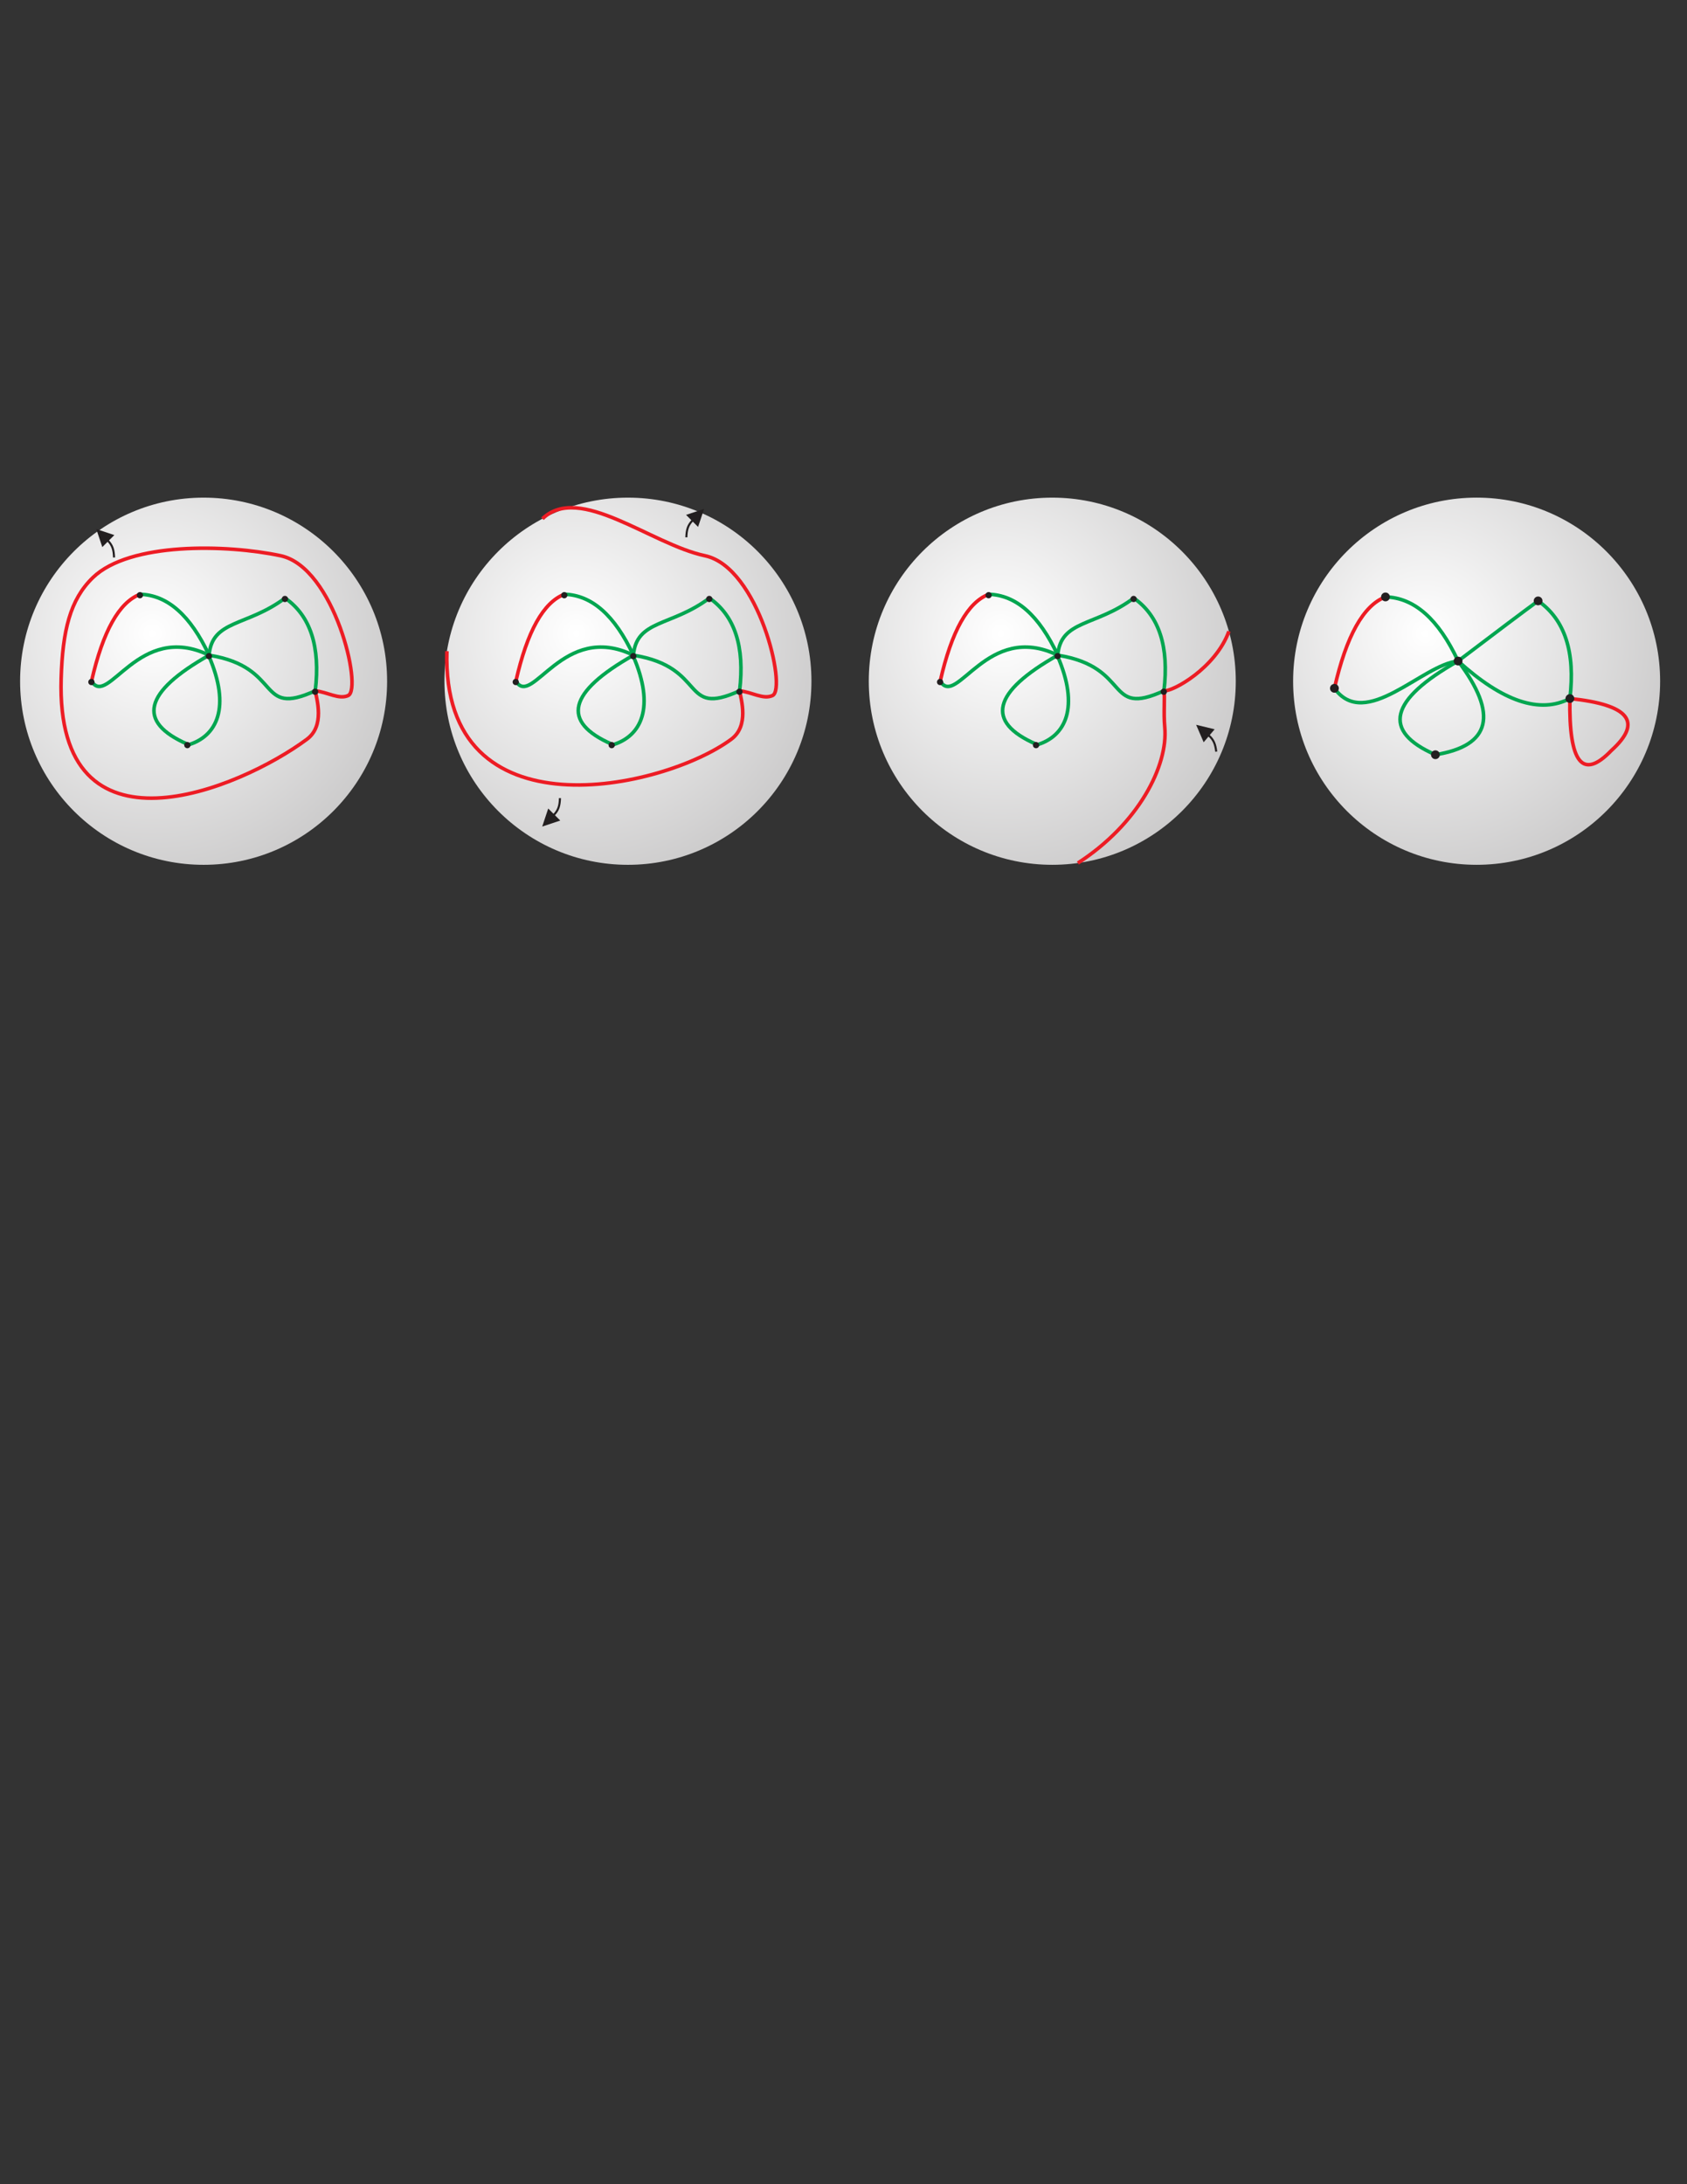 <?xml version="1.0" encoding="UTF-8"?>
<svg xmlns="http://www.w3.org/2000/svg" xmlns:xlink="http://www.w3.org/1999/xlink" width="612pt" height="792pt" viewBox="0 0 612 792" version="1.1">
<rect x="0" y="0" width="612" height="792" fill="#333333" stroke="none"/>
<defs>
<clipPath id="clip1">
  <path d="M 535.68 180.441 C 572.438 180.441 602.25 210.254 602.25 247.016 C 602.25 283.773 572.438 313.582 535.68 313.582 C 498.922 313.582 469.109 283.773 469.109 247.016 C 469.109 210.254 498.922 180.441 535.68 180.441 Z M 535.68 180.441 "/>
</clipPath>
<clipPath id="clip2">
  <path d="M 535.68 180.441 C 572.438 180.441 602.25 210.254 602.25 247.016 C 602.25 283.773 572.438 313.582 535.68 313.582 C 498.922 313.582 469.109 283.773 469.109 247.016 C 469.109 210.254 498.922 180.441 535.68 180.441 "/>
</clipPath>
<radialGradient id="radial0" gradientUnits="userSpaceOnUse" cx="517.039" cy="562.297" fx="517.039" fy="562.297" r="119.582" gradientTransform="matrix(1,0,0,-1,0,792)">
<stop offset="0" style="stop-color:rgb(0%,0%,0%);stop-opacity:0;"/>
<stop offset="0" style="stop-color:rgb(100%,100%,100%);stop-opacity:1;"/>
<stop offset="0.004" style="stop-color:rgb(99.951%,99.95%,99.95%);stop-opacity:1;"/>
<stop offset="0.008" style="stop-color:rgb(99.85%,99.847%,99.849%);stop-opacity:1;"/>
<stop offset="0.016" style="stop-color:rgb(99.698%,99.692%,99.693%);stop-opacity:1;"/>
<stop offset="0.027" style="stop-color:rgb(99.445%,99.435%,99.437%);stop-opacity:1;"/>
<stop offset="0.035" style="stop-color:rgb(99.193%,99.178%,99.182%);stop-opacity:1;"/>
<stop offset="0.043" style="stop-color:rgb(98.991%,98.973%,98.978%);stop-opacity:1;"/>
<stop offset="0.055" style="stop-color:rgb(98.738%,98.715%,98.721%);stop-opacity:1;"/>
<stop offset="0.062" style="stop-color:rgb(98.486%,98.457%,98.465%);stop-opacity:1;"/>
<stop offset="0.07" style="stop-color:rgb(98.283%,98.251%,98.259%);stop-opacity:1;"/>
<stop offset="0.078" style="stop-color:rgb(98.08%,98.045%,98.054%);stop-opacity:1;"/>
<stop offset="0.086" style="stop-color:rgb(97.879%,97.841%,97.85%);stop-opacity:1;"/>
<stop offset="0.098" style="stop-color:rgb(97.626%,97.583%,97.594%);stop-opacity:1;"/>
<stop offset="0.109" style="stop-color:rgb(97.322%,97.273%,97.285%);stop-opacity:1;"/>
<stop offset="0.121" style="stop-color:rgb(97.018%,96.965%,96.979%);stop-opacity:1;"/>
<stop offset="0.129" style="stop-color:rgb(96.767%,96.707%,96.722%);stop-opacity:1;"/>
<stop offset="0.137" style="stop-color:rgb(96.564%,96.501%,96.516%);stop-opacity:1;"/>
<stop offset="0.145" style="stop-color:rgb(96.362%,96.297%,96.312%);stop-opacity:1;"/>
<stop offset="0.152" style="stop-color:rgb(96.159%,96.089%,96.107%);stop-opacity:1;"/>
<stop offset="0.16" style="stop-color:rgb(95.958%,95.885%,95.903%);stop-opacity:1;"/>
<stop offset="0.168" style="stop-color:rgb(95.755%,95.679%,95.697%);stop-opacity:1;"/>
<stop offset="0.176" style="stop-color:rgb(95.552%,95.471%,95.492%);stop-opacity:1;"/>
<stop offset="0.184" style="stop-color:rgb(95.351%,95.267%,95.288%);stop-opacity:1;"/>
<stop offset="0.195" style="stop-color:rgb(95.099%,95.009%,95.032%);stop-opacity:1;"/>
<stop offset="0.207" style="stop-color:rgb(94.795%,94.699%,94.723%);stop-opacity:1;"/>
<stop offset="0.219" style="stop-color:rgb(94.491%,94.391%,94.417%);stop-opacity:1;"/>
<stop offset="0.23" style="stop-color:rgb(94.189%,94.083%,94.11%);stop-opacity:1;"/>
<stop offset="0.242" style="stop-color:rgb(93.884%,93.773%,93.802%);stop-opacity:1;"/>
<stop offset="0.25" style="stop-color:rgb(93.632%,93.516%,93.545%);stop-opacity:1;"/>
<stop offset="0.258" style="stop-color:rgb(93.431%,93.31%,93.341%);stop-opacity:1;"/>
<stop offset="0.266" style="stop-color:rgb(93.228%,93.104%,93.135%);stop-opacity:1;"/>
<stop offset="0.273" style="stop-color:rgb(93.025%,92.898%,92.93%);stop-opacity:1;"/>
<stop offset="0.281" style="stop-color:rgb(92.824%,92.692%,92.726%);stop-opacity:1;"/>
<stop offset="0.289" style="stop-color:rgb(92.621%,92.486%,92.52%);stop-opacity:1;"/>
<stop offset="0.297" style="stop-color:rgb(92.419%,92.282%,92.316%);stop-opacity:1;"/>
<stop offset="0.305" style="stop-color:rgb(92.216%,92.076%,92.111%);stop-opacity:1;"/>
<stop offset="0.312" style="stop-color:rgb(92.013%,91.868%,91.905%);stop-opacity:1;"/>
<stop offset="0.32" style="stop-color:rgb(91.814%,91.664%,91.701%);stop-opacity:1;"/>
<stop offset="0.328" style="stop-color:rgb(91.611%,91.458%,91.495%);stop-opacity:1;"/>
<stop offset="0.336" style="stop-color:rgb(91.409%,91.252%,91.292%);stop-opacity:1;"/>
<stop offset="0.344" style="stop-color:rgb(91.206%,91.046%,91.086%);stop-opacity:1;"/>
<stop offset="0.352" style="stop-color:rgb(91.003%,90.84%,90.88%);stop-opacity:1;"/>
<stop offset="0.359" style="stop-color:rgb(90.802%,90.634%,90.675%);stop-opacity:1;"/>
<stop offset="0.367" style="stop-color:rgb(90.599%,90.428%,90.471%);stop-opacity:1;"/>
<stop offset="0.379" style="stop-color:rgb(90.346%,90.17%,90.214%);stop-opacity:1;"/>
<stop offset="0.391" style="stop-color:rgb(90.043%,89.862%,89.908%);stop-opacity:1;"/>
<stop offset="0.402" style="stop-color:rgb(89.74%,89.552%,89.599%);stop-opacity:1;"/>
<stop offset="0.414" style="stop-color:rgb(89.436%,89.244%,89.293%);stop-opacity:1;"/>
<stop offset="0.426" style="stop-color:rgb(89.134%,88.936%,88.986%);stop-opacity:1;"/>
<stop offset="0.438" style="stop-color:rgb(88.83%,88.626%,88.676%);stop-opacity:1;"/>
<stop offset="0.449" style="stop-color:rgb(88.527%,88.318%,88.37%);stop-opacity:1;"/>
<stop offset="0.461" style="stop-color:rgb(88.223%,88.008%,88.061%);stop-opacity:1;"/>
<stop offset="0.473" style="stop-color:rgb(87.921%,87.7%,87.755%);stop-opacity:1;"/>
<stop offset="0.484" style="stop-color:rgb(87.617%,87.391%,87.448%);stop-opacity:1;"/>
<stop offset="0.496" style="stop-color:rgb(87.314%,87.082%,87.14%);stop-opacity:1;"/>
<stop offset="0.504" style="stop-color:rgb(87.06%,86.825%,86.883%);stop-opacity:1;"/>
<stop offset="0.512" style="stop-color:rgb(86.859%,86.619%,86.679%);stop-opacity:1;"/>
<stop offset="0.52" style="stop-color:rgb(86.656%,86.413%,86.474%);stop-opacity:1;"/>
<stop offset="0.527" style="stop-color:rgb(86.453%,86.207%,86.268%);stop-opacity:1;"/>
<stop offset="0.535" style="stop-color:rgb(86.252%,86.001%,86.064%);stop-opacity:1;"/>
<stop offset="0.543" style="stop-color:rgb(86.05%,85.795%,85.859%);stop-opacity:1;"/>
<stop offset="0.551" style="stop-color:rgb(85.849%,85.591%,85.655%);stop-opacity:1;"/>
<stop offset="0.559" style="stop-color:rgb(85.646%,85.385%,85.449%);stop-opacity:1;"/>
<stop offset="0.566" style="stop-color:rgb(85.443%,85.177%,85.243%);stop-opacity:1;"/>
<stop offset="0.574" style="stop-color:rgb(85.241%,84.973%,85.04%);stop-opacity:1;"/>
<stop offset="0.582" style="stop-color:rgb(85.039%,84.767%,84.834%);stop-opacity:1;"/>
<stop offset="0.59" style="stop-color:rgb(84.837%,84.561%,84.63%);stop-opacity:1;"/>
<stop offset="0.598" style="stop-color:rgb(84.634%,84.355%,84.424%);stop-opacity:1;"/>
<stop offset="0.605" style="stop-color:rgb(84.431%,84.149%,84.219%);stop-opacity:1;"/>
<stop offset="0.613" style="stop-color:rgb(84.23%,83.943%,84.015%);stop-opacity:1;"/>
<stop offset="0.621" style="stop-color:rgb(84.027%,83.737%,83.809%);stop-opacity:1;"/>
<stop offset="0.629" style="stop-color:rgb(83.827%,83.532%,83.606%);stop-opacity:1;"/>
<stop offset="0.637" style="stop-color:rgb(83.624%,83.325%,83.4%);stop-opacity:1;"/>
<stop offset="0.645" style="stop-color:rgb(83.421%,83.119%,83.194%);stop-opacity:1;"/>
<stop offset="0.652" style="stop-color:rgb(83.22%,82.914%,82.989%);stop-opacity:1;"/>
<stop offset="0.66" style="stop-color:rgb(83.017%,82.707%,82.785%);stop-opacity:1;"/>
<stop offset="0.668" style="stop-color:rgb(82.815%,82.502%,82.58%);stop-opacity:1;"/>
<stop offset="0.676" style="stop-color:rgb(82.612%,82.296%,82.374%);stop-opacity:1;"/>
<stop offset="0.684" style="stop-color:rgb(82.409%,82.089%,82.17%);stop-opacity:1;"/>
<stop offset="0.691" style="stop-color:rgb(82.208%,81.884%,81.965%);stop-opacity:1;"/>
<stop offset="0.699" style="stop-color:rgb(82.005%,81.678%,81.759%);stop-opacity:1;"/>
<stop offset="0.707" style="stop-color:rgb(81.804%,81.472%,81.555%);stop-opacity:1;"/>
<stop offset="0.715" style="stop-color:rgb(81.602%,81.266%,81.35%);stop-opacity:1;"/>
<stop offset="0.723" style="stop-color:rgb(81.399%,81.061%,81.144%);stop-opacity:1;"/>
<stop offset="0.73" style="stop-color:rgb(81.198%,80.855%,80.94%);stop-opacity:1;"/>
<stop offset="0.738" style="stop-color:rgb(80.995%,80.649%,80.734%);stop-opacity:1;"/>
<stop offset="0.746" style="stop-color:rgb(80.793%,80.444%,80.531%);stop-opacity:1;"/>
<stop offset="0.758" style="stop-color:rgb(80.54%,80.186%,80.275%);stop-opacity:1;"/>
<stop offset="0.77" style="stop-color:rgb(80.237%,79.876%,79.966%);stop-opacity:1;"/>
<stop offset="0.781" style="stop-color:rgb(79.934%,79.568%,79.66%);stop-opacity:1;"/>
<stop offset="0.793" style="stop-color:rgb(79.629%,79.258%,79.351%);stop-opacity:1;"/>
<stop offset="0.805" style="stop-color:rgb(79.327%,78.95%,79.043%);stop-opacity:1;"/>
<stop offset="0.816" style="stop-color:rgb(79.023%,78.642%,78.737%);stop-opacity:1;"/>
<stop offset="0.828" style="stop-color:rgb(78.72%,78.332%,78.428%);stop-opacity:1;"/>
<stop offset="0.84" style="stop-color:rgb(78.418%,78.024%,78.122%);stop-opacity:1;"/>
<stop offset="0.852" style="stop-color:rgb(78.112%,77.714%,77.813%);stop-opacity:1;"/>
<stop offset="0.863" style="stop-color:rgb(77.81%,77.406%,77.507%);stop-opacity:1;"/>
<stop offset="0.875" style="stop-color:rgb(77.508%,77.098%,77.2%);stop-opacity:1;"/>
<stop offset="0.887" style="stop-color:rgb(77.203%,76.788%,76.892%);stop-opacity:1;"/>
<stop offset="0.898" style="stop-color:rgb(76.901%,76.48%,76.585%);stop-opacity:1;"/>
<stop offset="0.91" style="stop-color:rgb(76.597%,76.17%,76.277%);stop-opacity:1;"/>
<stop offset="0.922" style="stop-color:rgb(76.294%,75.862%,75.97%);stop-opacity:1;"/>
<stop offset="0.934" style="stop-color:rgb(75.991%,75.554%,75.662%);stop-opacity:1;"/>
<stop offset="0.945" style="stop-color:rgb(75.686%,75.244%,75.354%);stop-opacity:1;"/>
<stop offset="0.957" style="stop-color:rgb(75.384%,74.936%,75.047%);stop-opacity:1;"/>
<stop offset="0.969" style="stop-color:rgb(75.08%,74.627%,74.739%);stop-opacity:1;"/>
<stop offset="0.98" style="stop-color:rgb(74.777%,74.318%,74.432%);stop-opacity:1;"/>
<stop offset="0.992" style="stop-color:rgb(74.475%,74.009%,74.125%);stop-opacity:1;"/>
<stop offset="1" style="stop-color:rgb(74.221%,73.753%,73.869%);stop-opacity:1;"/>
<stop offset="1.0" style="stop-color:rgb(0%,0%,0%);stop-opacity:0;"/>
</radialGradient>
<clipPath id="clip3">
  <path d="M 73.863 180.445 C 110.621 180.445 140.434 210.254 140.434 247.016 C 140.434 283.773 110.621 313.586 73.863 313.586 C 37.105 313.586 7.293 283.773 7.293 247.016 C 7.293 210.254 37.105 180.445 73.863 180.445 Z M 73.863 180.445 "/>
</clipPath>
<clipPath id="clip4">
  <path d="M 73.863 180.445 C 110.621 180.445 140.434 210.254 140.434 247.016 C 140.434 283.773 110.621 313.586 73.863 313.586 C 37.105 313.586 7.293 283.773 7.293 247.016 C 7.293 210.254 37.105 180.445 73.863 180.445 "/>
</clipPath>
<radialGradient id="radial1" gradientUnits="userSpaceOnUse" cx="55.223" cy="562.293" fx="55.223" fy="562.293" r="119.578" gradientTransform="matrix(1,0,0,-1,0,792)">
<stop offset="0" style="stop-color:rgb(0%,0%,0%);stop-opacity:0;"/>
<stop offset="0" style="stop-color:rgb(100%,100%,100%);stop-opacity:1;"/>
<stop offset="0.004" style="stop-color:rgb(99.951%,99.95%,99.95%);stop-opacity:1;"/>
<stop offset="0.008" style="stop-color:rgb(99.85%,99.847%,99.849%);stop-opacity:1;"/>
<stop offset="0.016" style="stop-color:rgb(99.698%,99.692%,99.693%);stop-opacity:1;"/>
<stop offset="0.027" style="stop-color:rgb(99.445%,99.435%,99.437%);stop-opacity:1;"/>
<stop offset="0.035" style="stop-color:rgb(99.193%,99.178%,99.182%);stop-opacity:1;"/>
<stop offset="0.043" style="stop-color:rgb(98.991%,98.973%,98.978%);stop-opacity:1;"/>
<stop offset="0.055" style="stop-color:rgb(98.738%,98.715%,98.721%);stop-opacity:1;"/>
<stop offset="0.062" style="stop-color:rgb(98.486%,98.457%,98.465%);stop-opacity:1;"/>
<stop offset="0.07" style="stop-color:rgb(98.283%,98.251%,98.259%);stop-opacity:1;"/>
<stop offset="0.078" style="stop-color:rgb(98.08%,98.045%,98.054%);stop-opacity:1;"/>
<stop offset="0.086" style="stop-color:rgb(97.879%,97.841%,97.85%);stop-opacity:1;"/>
<stop offset="0.098" style="stop-color:rgb(97.626%,97.583%,97.594%);stop-opacity:1;"/>
<stop offset="0.109" style="stop-color:rgb(97.322%,97.273%,97.285%);stop-opacity:1;"/>
<stop offset="0.121" style="stop-color:rgb(97.018%,96.965%,96.979%);stop-opacity:1;"/>
<stop offset="0.129" style="stop-color:rgb(96.767%,96.707%,96.722%);stop-opacity:1;"/>
<stop offset="0.137" style="stop-color:rgb(96.564%,96.501%,96.516%);stop-opacity:1;"/>
<stop offset="0.145" style="stop-color:rgb(96.362%,96.297%,96.312%);stop-opacity:1;"/>
<stop offset="0.152" style="stop-color:rgb(96.159%,96.089%,96.107%);stop-opacity:1;"/>
<stop offset="0.16" style="stop-color:rgb(95.958%,95.885%,95.903%);stop-opacity:1;"/>
<stop offset="0.168" style="stop-color:rgb(95.755%,95.679%,95.697%);stop-opacity:1;"/>
<stop offset="0.176" style="stop-color:rgb(95.552%,95.471%,95.492%);stop-opacity:1;"/>
<stop offset="0.184" style="stop-color:rgb(95.351%,95.267%,95.288%);stop-opacity:1;"/>
<stop offset="0.195" style="stop-color:rgb(95.099%,95.009%,95.032%);stop-opacity:1;"/>
<stop offset="0.207" style="stop-color:rgb(94.795%,94.699%,94.723%);stop-opacity:1;"/>
<stop offset="0.219" style="stop-color:rgb(94.491%,94.391%,94.417%);stop-opacity:1;"/>
<stop offset="0.23" style="stop-color:rgb(94.189%,94.083%,94.11%);stop-opacity:1;"/>
<stop offset="0.242" style="stop-color:rgb(93.884%,93.773%,93.802%);stop-opacity:1;"/>
<stop offset="0.25" style="stop-color:rgb(93.632%,93.516%,93.545%);stop-opacity:1;"/>
<stop offset="0.258" style="stop-color:rgb(93.431%,93.31%,93.341%);stop-opacity:1;"/>
<stop offset="0.266" style="stop-color:rgb(93.228%,93.104%,93.135%);stop-opacity:1;"/>
<stop offset="0.273" style="stop-color:rgb(93.025%,92.898%,92.93%);stop-opacity:1;"/>
<stop offset="0.281" style="stop-color:rgb(92.824%,92.692%,92.726%);stop-opacity:1;"/>
<stop offset="0.289" style="stop-color:rgb(92.621%,92.486%,92.52%);stop-opacity:1;"/>
<stop offset="0.297" style="stop-color:rgb(92.419%,92.282%,92.316%);stop-opacity:1;"/>
<stop offset="0.305" style="stop-color:rgb(92.216%,92.076%,92.111%);stop-opacity:1;"/>
<stop offset="0.312" style="stop-color:rgb(92.013%,91.868%,91.905%);stop-opacity:1;"/>
<stop offset="0.32" style="stop-color:rgb(91.814%,91.664%,91.701%);stop-opacity:1;"/>
<stop offset="0.328" style="stop-color:rgb(91.611%,91.458%,91.495%);stop-opacity:1;"/>
<stop offset="0.336" style="stop-color:rgb(91.409%,91.252%,91.292%);stop-opacity:1;"/>
<stop offset="0.344" style="stop-color:rgb(91.206%,91.046%,91.086%);stop-opacity:1;"/>
<stop offset="0.352" style="stop-color:rgb(91.003%,90.84%,90.88%);stop-opacity:1;"/>
<stop offset="0.359" style="stop-color:rgb(90.802%,90.634%,90.675%);stop-opacity:1;"/>
<stop offset="0.367" style="stop-color:rgb(90.599%,90.428%,90.471%);stop-opacity:1;"/>
<stop offset="0.379" style="stop-color:rgb(90.346%,90.17%,90.214%);stop-opacity:1;"/>
<stop offset="0.391" style="stop-color:rgb(90.043%,89.862%,89.908%);stop-opacity:1;"/>
<stop offset="0.402" style="stop-color:rgb(89.74%,89.552%,89.599%);stop-opacity:1;"/>
<stop offset="0.414" style="stop-color:rgb(89.436%,89.244%,89.293%);stop-opacity:1;"/>
<stop offset="0.426" style="stop-color:rgb(89.134%,88.936%,88.986%);stop-opacity:1;"/>
<stop offset="0.438" style="stop-color:rgb(88.83%,88.626%,88.676%);stop-opacity:1;"/>
<stop offset="0.449" style="stop-color:rgb(88.527%,88.318%,88.37%);stop-opacity:1;"/>
<stop offset="0.461" style="stop-color:rgb(88.223%,88.008%,88.061%);stop-opacity:1;"/>
<stop offset="0.473" style="stop-color:rgb(87.921%,87.7%,87.755%);stop-opacity:1;"/>
<stop offset="0.484" style="stop-color:rgb(87.617%,87.391%,87.448%);stop-opacity:1;"/>
<stop offset="0.496" style="stop-color:rgb(87.314%,87.082%,87.14%);stop-opacity:1;"/>
<stop offset="0.504" style="stop-color:rgb(87.06%,86.825%,86.883%);stop-opacity:1;"/>
<stop offset="0.512" style="stop-color:rgb(86.859%,86.619%,86.679%);stop-opacity:1;"/>
<stop offset="0.52" style="stop-color:rgb(86.656%,86.413%,86.474%);stop-opacity:1;"/>
<stop offset="0.527" style="stop-color:rgb(86.453%,86.207%,86.268%);stop-opacity:1;"/>
<stop offset="0.535" style="stop-color:rgb(86.252%,86.001%,86.064%);stop-opacity:1;"/>
<stop offset="0.543" style="stop-color:rgb(86.05%,85.795%,85.859%);stop-opacity:1;"/>
<stop offset="0.551" style="stop-color:rgb(85.849%,85.591%,85.655%);stop-opacity:1;"/>
<stop offset="0.559" style="stop-color:rgb(85.646%,85.385%,85.449%);stop-opacity:1;"/>
<stop offset="0.566" style="stop-color:rgb(85.443%,85.177%,85.243%);stop-opacity:1;"/>
<stop offset="0.574" style="stop-color:rgb(85.241%,84.973%,85.04%);stop-opacity:1;"/>
<stop offset="0.582" style="stop-color:rgb(85.039%,84.767%,84.834%);stop-opacity:1;"/>
<stop offset="0.59" style="stop-color:rgb(84.837%,84.561%,84.63%);stop-opacity:1;"/>
<stop offset="0.598" style="stop-color:rgb(84.634%,84.355%,84.424%);stop-opacity:1;"/>
<stop offset="0.605" style="stop-color:rgb(84.431%,84.149%,84.219%);stop-opacity:1;"/>
<stop offset="0.613" style="stop-color:rgb(84.23%,83.943%,84.015%);stop-opacity:1;"/>
<stop offset="0.621" style="stop-color:rgb(84.027%,83.737%,83.809%);stop-opacity:1;"/>
<stop offset="0.629" style="stop-color:rgb(83.827%,83.532%,83.606%);stop-opacity:1;"/>
<stop offset="0.637" style="stop-color:rgb(83.624%,83.325%,83.4%);stop-opacity:1;"/>
<stop offset="0.645" style="stop-color:rgb(83.421%,83.119%,83.194%);stop-opacity:1;"/>
<stop offset="0.652" style="stop-color:rgb(83.22%,82.914%,82.989%);stop-opacity:1;"/>
<stop offset="0.66" style="stop-color:rgb(83.017%,82.707%,82.785%);stop-opacity:1;"/>
<stop offset="0.668" style="stop-color:rgb(82.815%,82.502%,82.58%);stop-opacity:1;"/>
<stop offset="0.676" style="stop-color:rgb(82.612%,82.296%,82.374%);stop-opacity:1;"/>
<stop offset="0.684" style="stop-color:rgb(82.409%,82.089%,82.17%);stop-opacity:1;"/>
<stop offset="0.691" style="stop-color:rgb(82.208%,81.884%,81.965%);stop-opacity:1;"/>
<stop offset="0.699" style="stop-color:rgb(82.005%,81.678%,81.759%);stop-opacity:1;"/>
<stop offset="0.707" style="stop-color:rgb(81.804%,81.472%,81.555%);stop-opacity:1;"/>
<stop offset="0.715" style="stop-color:rgb(81.602%,81.266%,81.35%);stop-opacity:1;"/>
<stop offset="0.723" style="stop-color:rgb(81.399%,81.061%,81.144%);stop-opacity:1;"/>
<stop offset="0.73" style="stop-color:rgb(81.198%,80.855%,80.94%);stop-opacity:1;"/>
<stop offset="0.738" style="stop-color:rgb(80.995%,80.649%,80.734%);stop-opacity:1;"/>
<stop offset="0.746" style="stop-color:rgb(80.793%,80.444%,80.531%);stop-opacity:1;"/>
<stop offset="0.758" style="stop-color:rgb(80.54%,80.186%,80.275%);stop-opacity:1;"/>
<stop offset="0.77" style="stop-color:rgb(80.237%,79.876%,79.966%);stop-opacity:1;"/>
<stop offset="0.781" style="stop-color:rgb(79.934%,79.568%,79.66%);stop-opacity:1;"/>
<stop offset="0.793" style="stop-color:rgb(79.629%,79.258%,79.351%);stop-opacity:1;"/>
<stop offset="0.805" style="stop-color:rgb(79.327%,78.95%,79.043%);stop-opacity:1;"/>
<stop offset="0.816" style="stop-color:rgb(79.023%,78.642%,78.737%);stop-opacity:1;"/>
<stop offset="0.828" style="stop-color:rgb(78.72%,78.332%,78.428%);stop-opacity:1;"/>
<stop offset="0.84" style="stop-color:rgb(78.418%,78.024%,78.122%);stop-opacity:1;"/>
<stop offset="0.852" style="stop-color:rgb(78.112%,77.714%,77.813%);stop-opacity:1;"/>
<stop offset="0.863" style="stop-color:rgb(77.81%,77.406%,77.507%);stop-opacity:1;"/>
<stop offset="0.875" style="stop-color:rgb(77.508%,77.098%,77.2%);stop-opacity:1;"/>
<stop offset="0.887" style="stop-color:rgb(77.203%,76.788%,76.892%);stop-opacity:1;"/>
<stop offset="0.898" style="stop-color:rgb(76.901%,76.48%,76.585%);stop-opacity:1;"/>
<stop offset="0.91" style="stop-color:rgb(76.597%,76.17%,76.277%);stop-opacity:1;"/>
<stop offset="0.922" style="stop-color:rgb(76.294%,75.862%,75.97%);stop-opacity:1;"/>
<stop offset="0.934" style="stop-color:rgb(75.991%,75.554%,75.662%);stop-opacity:1;"/>
<stop offset="0.945" style="stop-color:rgb(75.686%,75.244%,75.354%);stop-opacity:1;"/>
<stop offset="0.957" style="stop-color:rgb(75.384%,74.936%,75.047%);stop-opacity:1;"/>
<stop offset="0.969" style="stop-color:rgb(75.08%,74.627%,74.739%);stop-opacity:1;"/>
<stop offset="0.98" style="stop-color:rgb(74.777%,74.318%,74.432%);stop-opacity:1;"/>
<stop offset="0.992" style="stop-color:rgb(74.475%,74.009%,74.125%);stop-opacity:1;"/>
<stop offset="1" style="stop-color:rgb(74.221%,73.753%,73.869%);stop-opacity:1;"/>
<stop offset="1.0" style="stop-color:rgb(0%,0%,0%);stop-opacity:0;"/>
</radialGradient>
<clipPath id="clip5">
  <path d="M 227.801 180.445 C 264.562 180.445 294.371 210.254 294.371 247.016 C 294.371 283.773 264.562 313.586 227.801 313.586 C 191.043 313.586 161.234 283.773 161.234 247.016 C 161.234 210.254 191.043 180.445 227.801 180.445 Z M 227.801 180.445 "/>
</clipPath>
<clipPath id="clip6">
  <path d="M 227.801 180.445 C 264.562 180.445 294.371 210.254 294.371 247.016 C 294.371 283.773 264.562 313.586 227.801 313.586 C 191.043 313.586 161.234 283.773 161.234 247.016 C 161.234 210.254 191.043 180.445 227.801 180.445 "/>
</clipPath>
<radialGradient id="radial2" gradientUnits="userSpaceOnUse" cx="209.16" cy="562.293" fx="209.16" fy="562.293" r="119.578" gradientTransform="matrix(1,0,0,-1,0,792)">
<stop offset="0" style="stop-color:rgb(0%,0%,0%);stop-opacity:0;"/>
<stop offset="0" style="stop-color:rgb(100%,100%,100%);stop-opacity:1;"/>
<stop offset="0.004" style="stop-color:rgb(99.951%,99.95%,99.95%);stop-opacity:1;"/>
<stop offset="0.008" style="stop-color:rgb(99.85%,99.847%,99.849%);stop-opacity:1;"/>
<stop offset="0.016" style="stop-color:rgb(99.698%,99.692%,99.693%);stop-opacity:1;"/>
<stop offset="0.027" style="stop-color:rgb(99.445%,99.435%,99.437%);stop-opacity:1;"/>
<stop offset="0.035" style="stop-color:rgb(99.193%,99.178%,99.182%);stop-opacity:1;"/>
<stop offset="0.043" style="stop-color:rgb(98.991%,98.973%,98.978%);stop-opacity:1;"/>
<stop offset="0.055" style="stop-color:rgb(98.738%,98.715%,98.721%);stop-opacity:1;"/>
<stop offset="0.062" style="stop-color:rgb(98.486%,98.457%,98.465%);stop-opacity:1;"/>
<stop offset="0.07" style="stop-color:rgb(98.283%,98.251%,98.259%);stop-opacity:1;"/>
<stop offset="0.078" style="stop-color:rgb(98.08%,98.045%,98.054%);stop-opacity:1;"/>
<stop offset="0.086" style="stop-color:rgb(97.879%,97.841%,97.85%);stop-opacity:1;"/>
<stop offset="0.098" style="stop-color:rgb(97.626%,97.583%,97.594%);stop-opacity:1;"/>
<stop offset="0.109" style="stop-color:rgb(97.322%,97.273%,97.285%);stop-opacity:1;"/>
<stop offset="0.121" style="stop-color:rgb(97.018%,96.965%,96.979%);stop-opacity:1;"/>
<stop offset="0.129" style="stop-color:rgb(96.767%,96.707%,96.722%);stop-opacity:1;"/>
<stop offset="0.137" style="stop-color:rgb(96.564%,96.501%,96.516%);stop-opacity:1;"/>
<stop offset="0.145" style="stop-color:rgb(96.362%,96.297%,96.312%);stop-opacity:1;"/>
<stop offset="0.152" style="stop-color:rgb(96.159%,96.089%,96.107%);stop-opacity:1;"/>
<stop offset="0.16" style="stop-color:rgb(95.958%,95.885%,95.903%);stop-opacity:1;"/>
<stop offset="0.168" style="stop-color:rgb(95.755%,95.679%,95.697%);stop-opacity:1;"/>
<stop offset="0.176" style="stop-color:rgb(95.552%,95.471%,95.492%);stop-opacity:1;"/>
<stop offset="0.184" style="stop-color:rgb(95.351%,95.267%,95.288%);stop-opacity:1;"/>
<stop offset="0.195" style="stop-color:rgb(95.099%,95.009%,95.032%);stop-opacity:1;"/>
<stop offset="0.207" style="stop-color:rgb(94.795%,94.699%,94.723%);stop-opacity:1;"/>
<stop offset="0.219" style="stop-color:rgb(94.491%,94.391%,94.417%);stop-opacity:1;"/>
<stop offset="0.23" style="stop-color:rgb(94.189%,94.083%,94.11%);stop-opacity:1;"/>
<stop offset="0.242" style="stop-color:rgb(93.884%,93.773%,93.802%);stop-opacity:1;"/>
<stop offset="0.25" style="stop-color:rgb(93.632%,93.516%,93.545%);stop-opacity:1;"/>
<stop offset="0.258" style="stop-color:rgb(93.431%,93.31%,93.341%);stop-opacity:1;"/>
<stop offset="0.266" style="stop-color:rgb(93.228%,93.104%,93.135%);stop-opacity:1;"/>
<stop offset="0.273" style="stop-color:rgb(93.025%,92.898%,92.93%);stop-opacity:1;"/>
<stop offset="0.281" style="stop-color:rgb(92.824%,92.692%,92.726%);stop-opacity:1;"/>
<stop offset="0.289" style="stop-color:rgb(92.621%,92.486%,92.52%);stop-opacity:1;"/>
<stop offset="0.297" style="stop-color:rgb(92.419%,92.282%,92.316%);stop-opacity:1;"/>
<stop offset="0.305" style="stop-color:rgb(92.216%,92.076%,92.111%);stop-opacity:1;"/>
<stop offset="0.312" style="stop-color:rgb(92.013%,91.868%,91.905%);stop-opacity:1;"/>
<stop offset="0.32" style="stop-color:rgb(91.814%,91.664%,91.701%);stop-opacity:1;"/>
<stop offset="0.328" style="stop-color:rgb(91.611%,91.458%,91.495%);stop-opacity:1;"/>
<stop offset="0.336" style="stop-color:rgb(91.409%,91.252%,91.292%);stop-opacity:1;"/>
<stop offset="0.344" style="stop-color:rgb(91.206%,91.046%,91.086%);stop-opacity:1;"/>
<stop offset="0.352" style="stop-color:rgb(91.003%,90.84%,90.88%);stop-opacity:1;"/>
<stop offset="0.359" style="stop-color:rgb(90.802%,90.634%,90.675%);stop-opacity:1;"/>
<stop offset="0.367" style="stop-color:rgb(90.599%,90.428%,90.471%);stop-opacity:1;"/>
<stop offset="0.379" style="stop-color:rgb(90.346%,90.17%,90.214%);stop-opacity:1;"/>
<stop offset="0.391" style="stop-color:rgb(90.043%,89.862%,89.908%);stop-opacity:1;"/>
<stop offset="0.402" style="stop-color:rgb(89.74%,89.552%,89.599%);stop-opacity:1;"/>
<stop offset="0.414" style="stop-color:rgb(89.436%,89.244%,89.293%);stop-opacity:1;"/>
<stop offset="0.426" style="stop-color:rgb(89.134%,88.936%,88.986%);stop-opacity:1;"/>
<stop offset="0.438" style="stop-color:rgb(88.83%,88.626%,88.676%);stop-opacity:1;"/>
<stop offset="0.449" style="stop-color:rgb(88.527%,88.318%,88.37%);stop-opacity:1;"/>
<stop offset="0.461" style="stop-color:rgb(88.223%,88.008%,88.061%);stop-opacity:1;"/>
<stop offset="0.473" style="stop-color:rgb(87.921%,87.7%,87.755%);stop-opacity:1;"/>
<stop offset="0.484" style="stop-color:rgb(87.617%,87.391%,87.448%);stop-opacity:1;"/>
<stop offset="0.496" style="stop-color:rgb(87.314%,87.082%,87.14%);stop-opacity:1;"/>
<stop offset="0.504" style="stop-color:rgb(87.06%,86.825%,86.883%);stop-opacity:1;"/>
<stop offset="0.512" style="stop-color:rgb(86.859%,86.619%,86.679%);stop-opacity:1;"/>
<stop offset="0.52" style="stop-color:rgb(86.656%,86.413%,86.474%);stop-opacity:1;"/>
<stop offset="0.527" style="stop-color:rgb(86.453%,86.207%,86.268%);stop-opacity:1;"/>
<stop offset="0.535" style="stop-color:rgb(86.252%,86.001%,86.064%);stop-opacity:1;"/>
<stop offset="0.543" style="stop-color:rgb(86.05%,85.795%,85.859%);stop-opacity:1;"/>
<stop offset="0.551" style="stop-color:rgb(85.849%,85.591%,85.655%);stop-opacity:1;"/>
<stop offset="0.559" style="stop-color:rgb(85.646%,85.385%,85.449%);stop-opacity:1;"/>
<stop offset="0.566" style="stop-color:rgb(85.443%,85.177%,85.243%);stop-opacity:1;"/>
<stop offset="0.574" style="stop-color:rgb(85.241%,84.973%,85.04%);stop-opacity:1;"/>
<stop offset="0.582" style="stop-color:rgb(85.039%,84.767%,84.834%);stop-opacity:1;"/>
<stop offset="0.59" style="stop-color:rgb(84.837%,84.561%,84.63%);stop-opacity:1;"/>
<stop offset="0.598" style="stop-color:rgb(84.634%,84.355%,84.424%);stop-opacity:1;"/>
<stop offset="0.605" style="stop-color:rgb(84.431%,84.149%,84.219%);stop-opacity:1;"/>
<stop offset="0.613" style="stop-color:rgb(84.23%,83.943%,84.015%);stop-opacity:1;"/>
<stop offset="0.621" style="stop-color:rgb(84.027%,83.737%,83.809%);stop-opacity:1;"/>
<stop offset="0.629" style="stop-color:rgb(83.827%,83.532%,83.606%);stop-opacity:1;"/>
<stop offset="0.637" style="stop-color:rgb(83.624%,83.325%,83.4%);stop-opacity:1;"/>
<stop offset="0.645" style="stop-color:rgb(83.421%,83.119%,83.194%);stop-opacity:1;"/>
<stop offset="0.652" style="stop-color:rgb(83.22%,82.914%,82.989%);stop-opacity:1;"/>
<stop offset="0.66" style="stop-color:rgb(83.017%,82.707%,82.785%);stop-opacity:1;"/>
<stop offset="0.668" style="stop-color:rgb(82.815%,82.502%,82.58%);stop-opacity:1;"/>
<stop offset="0.676" style="stop-color:rgb(82.612%,82.296%,82.374%);stop-opacity:1;"/>
<stop offset="0.684" style="stop-color:rgb(82.409%,82.089%,82.17%);stop-opacity:1;"/>
<stop offset="0.691" style="stop-color:rgb(82.208%,81.884%,81.965%);stop-opacity:1;"/>
<stop offset="0.699" style="stop-color:rgb(82.005%,81.678%,81.759%);stop-opacity:1;"/>
<stop offset="0.707" style="stop-color:rgb(81.804%,81.472%,81.555%);stop-opacity:1;"/>
<stop offset="0.715" style="stop-color:rgb(81.602%,81.266%,81.35%);stop-opacity:1;"/>
<stop offset="0.723" style="stop-color:rgb(81.399%,81.061%,81.144%);stop-opacity:1;"/>
<stop offset="0.73" style="stop-color:rgb(81.198%,80.855%,80.94%);stop-opacity:1;"/>
<stop offset="0.738" style="stop-color:rgb(80.995%,80.649%,80.734%);stop-opacity:1;"/>
<stop offset="0.746" style="stop-color:rgb(80.793%,80.444%,80.531%);stop-opacity:1;"/>
<stop offset="0.758" style="stop-color:rgb(80.54%,80.186%,80.275%);stop-opacity:1;"/>
<stop offset="0.77" style="stop-color:rgb(80.237%,79.876%,79.966%);stop-opacity:1;"/>
<stop offset="0.781" style="stop-color:rgb(79.934%,79.568%,79.66%);stop-opacity:1;"/>
<stop offset="0.793" style="stop-color:rgb(79.629%,79.258%,79.351%);stop-opacity:1;"/>
<stop offset="0.805" style="stop-color:rgb(79.327%,78.95%,79.043%);stop-opacity:1;"/>
<stop offset="0.816" style="stop-color:rgb(79.023%,78.642%,78.737%);stop-opacity:1;"/>
<stop offset="0.828" style="stop-color:rgb(78.72%,78.332%,78.428%);stop-opacity:1;"/>
<stop offset="0.84" style="stop-color:rgb(78.418%,78.024%,78.122%);stop-opacity:1;"/>
<stop offset="0.852" style="stop-color:rgb(78.112%,77.714%,77.813%);stop-opacity:1;"/>
<stop offset="0.863" style="stop-color:rgb(77.81%,77.406%,77.507%);stop-opacity:1;"/>
<stop offset="0.875" style="stop-color:rgb(77.508%,77.098%,77.2%);stop-opacity:1;"/>
<stop offset="0.887" style="stop-color:rgb(77.203%,76.788%,76.892%);stop-opacity:1;"/>
<stop offset="0.898" style="stop-color:rgb(76.901%,76.48%,76.585%);stop-opacity:1;"/>
<stop offset="0.91" style="stop-color:rgb(76.597%,76.17%,76.277%);stop-opacity:1;"/>
<stop offset="0.922" style="stop-color:rgb(76.294%,75.862%,75.97%);stop-opacity:1;"/>
<stop offset="0.934" style="stop-color:rgb(75.991%,75.554%,75.662%);stop-opacity:1;"/>
<stop offset="0.945" style="stop-color:rgb(75.686%,75.244%,75.354%);stop-opacity:1;"/>
<stop offset="0.957" style="stop-color:rgb(75.384%,74.936%,75.047%);stop-opacity:1;"/>
<stop offset="0.969" style="stop-color:rgb(75.08%,74.627%,74.739%);stop-opacity:1;"/>
<stop offset="0.98" style="stop-color:rgb(74.777%,74.318%,74.432%);stop-opacity:1;"/>
<stop offset="0.992" style="stop-color:rgb(74.475%,74.009%,74.125%);stop-opacity:1;"/>
<stop offset="1" style="stop-color:rgb(74.221%,73.753%,73.869%);stop-opacity:1;"/>
<stop offset="1.0" style="stop-color:rgb(0%,0%,0%);stop-opacity:0;"/>
</radialGradient>
<clipPath id="clip7">
  <path d="M 381.742 180.445 C 418.5 180.445 448.309 210.254 448.309 247.012 C 448.309 283.773 418.5 313.582 381.742 313.582 C 344.98 313.582 315.172 283.773 315.172 247.012 C 315.172 210.254 344.98 180.445 381.742 180.445 Z M 381.742 180.445 "/>
</clipPath>
<clipPath id="clip8">
  <path d="M 381.742 180.445 C 418.5 180.445 448.309 210.254 448.309 247.012 C 448.309 283.773 418.5 313.582 381.742 313.582 C 344.98 313.582 315.172 283.773 315.172 247.012 C 315.172 210.254 344.98 180.445 381.742 180.445 "/>
</clipPath>
<radialGradient id="radial3" gradientUnits="userSpaceOnUse" cx="363.102" cy="562.293" fx="363.102" fy="562.293" r="119.578" gradientTransform="matrix(1,0,0,-1,0,792)">
<stop offset="0" style="stop-color:rgb(0%,0%,0%);stop-opacity:0;"/>
<stop offset="0" style="stop-color:rgb(100%,100%,100%);stop-opacity:1;"/>
<stop offset="0.004" style="stop-color:rgb(99.951%,99.95%,99.95%);stop-opacity:1;"/>
<stop offset="0.008" style="stop-color:rgb(99.85%,99.847%,99.849%);stop-opacity:1;"/>
<stop offset="0.016" style="stop-color:rgb(99.698%,99.692%,99.693%);stop-opacity:1;"/>
<stop offset="0.027" style="stop-color:rgb(99.445%,99.435%,99.437%);stop-opacity:1;"/>
<stop offset="0.035" style="stop-color:rgb(99.193%,99.178%,99.182%);stop-opacity:1;"/>
<stop offset="0.043" style="stop-color:rgb(98.991%,98.973%,98.978%);stop-opacity:1;"/>
<stop offset="0.055" style="stop-color:rgb(98.738%,98.715%,98.721%);stop-opacity:1;"/>
<stop offset="0.062" style="stop-color:rgb(98.486%,98.457%,98.465%);stop-opacity:1;"/>
<stop offset="0.07" style="stop-color:rgb(98.283%,98.251%,98.259%);stop-opacity:1;"/>
<stop offset="0.078" style="stop-color:rgb(98.08%,98.045%,98.054%);stop-opacity:1;"/>
<stop offset="0.086" style="stop-color:rgb(97.879%,97.841%,97.85%);stop-opacity:1;"/>
<stop offset="0.098" style="stop-color:rgb(97.626%,97.583%,97.594%);stop-opacity:1;"/>
<stop offset="0.109" style="stop-color:rgb(97.322%,97.273%,97.285%);stop-opacity:1;"/>
<stop offset="0.121" style="stop-color:rgb(97.018%,96.965%,96.979%);stop-opacity:1;"/>
<stop offset="0.129" style="stop-color:rgb(96.767%,96.707%,96.722%);stop-opacity:1;"/>
<stop offset="0.137" style="stop-color:rgb(96.564%,96.501%,96.516%);stop-opacity:1;"/>
<stop offset="0.145" style="stop-color:rgb(96.362%,96.297%,96.312%);stop-opacity:1;"/>
<stop offset="0.152" style="stop-color:rgb(96.159%,96.089%,96.107%);stop-opacity:1;"/>
<stop offset="0.16" style="stop-color:rgb(95.958%,95.885%,95.903%);stop-opacity:1;"/>
<stop offset="0.168" style="stop-color:rgb(95.755%,95.679%,95.697%);stop-opacity:1;"/>
<stop offset="0.176" style="stop-color:rgb(95.552%,95.471%,95.492%);stop-opacity:1;"/>
<stop offset="0.184" style="stop-color:rgb(95.351%,95.267%,95.288%);stop-opacity:1;"/>
<stop offset="0.195" style="stop-color:rgb(95.099%,95.009%,95.032%);stop-opacity:1;"/>
<stop offset="0.207" style="stop-color:rgb(94.795%,94.699%,94.723%);stop-opacity:1;"/>
<stop offset="0.219" style="stop-color:rgb(94.491%,94.391%,94.417%);stop-opacity:1;"/>
<stop offset="0.23" style="stop-color:rgb(94.189%,94.083%,94.11%);stop-opacity:1;"/>
<stop offset="0.242" style="stop-color:rgb(93.884%,93.773%,93.802%);stop-opacity:1;"/>
<stop offset="0.25" style="stop-color:rgb(93.632%,93.516%,93.545%);stop-opacity:1;"/>
<stop offset="0.258" style="stop-color:rgb(93.431%,93.31%,93.341%);stop-opacity:1;"/>
<stop offset="0.266" style="stop-color:rgb(93.228%,93.104%,93.135%);stop-opacity:1;"/>
<stop offset="0.273" style="stop-color:rgb(93.025%,92.898%,92.93%);stop-opacity:1;"/>
<stop offset="0.281" style="stop-color:rgb(92.824%,92.692%,92.726%);stop-opacity:1;"/>
<stop offset="0.289" style="stop-color:rgb(92.621%,92.486%,92.52%);stop-opacity:1;"/>
<stop offset="0.297" style="stop-color:rgb(92.419%,92.282%,92.316%);stop-opacity:1;"/>
<stop offset="0.305" style="stop-color:rgb(92.216%,92.076%,92.111%);stop-opacity:1;"/>
<stop offset="0.312" style="stop-color:rgb(92.013%,91.868%,91.905%);stop-opacity:1;"/>
<stop offset="0.32" style="stop-color:rgb(91.814%,91.664%,91.701%);stop-opacity:1;"/>
<stop offset="0.328" style="stop-color:rgb(91.611%,91.458%,91.495%);stop-opacity:1;"/>
<stop offset="0.336" style="stop-color:rgb(91.409%,91.252%,91.292%);stop-opacity:1;"/>
<stop offset="0.344" style="stop-color:rgb(91.206%,91.046%,91.086%);stop-opacity:1;"/>
<stop offset="0.352" style="stop-color:rgb(91.003%,90.84%,90.88%);stop-opacity:1;"/>
<stop offset="0.359" style="stop-color:rgb(90.802%,90.634%,90.675%);stop-opacity:1;"/>
<stop offset="0.367" style="stop-color:rgb(90.599%,90.428%,90.471%);stop-opacity:1;"/>
<stop offset="0.379" style="stop-color:rgb(90.346%,90.17%,90.214%);stop-opacity:1;"/>
<stop offset="0.391" style="stop-color:rgb(90.043%,89.862%,89.908%);stop-opacity:1;"/>
<stop offset="0.402" style="stop-color:rgb(89.74%,89.552%,89.599%);stop-opacity:1;"/>
<stop offset="0.414" style="stop-color:rgb(89.436%,89.244%,89.293%);stop-opacity:1;"/>
<stop offset="0.426" style="stop-color:rgb(89.134%,88.936%,88.986%);stop-opacity:1;"/>
<stop offset="0.438" style="stop-color:rgb(88.83%,88.626%,88.676%);stop-opacity:1;"/>
<stop offset="0.449" style="stop-color:rgb(88.527%,88.318%,88.37%);stop-opacity:1;"/>
<stop offset="0.461" style="stop-color:rgb(88.223%,88.008%,88.061%);stop-opacity:1;"/>
<stop offset="0.473" style="stop-color:rgb(87.921%,87.7%,87.755%);stop-opacity:1;"/>
<stop offset="0.484" style="stop-color:rgb(87.617%,87.391%,87.448%);stop-opacity:1;"/>
<stop offset="0.496" style="stop-color:rgb(87.314%,87.082%,87.14%);stop-opacity:1;"/>
<stop offset="0.504" style="stop-color:rgb(87.06%,86.825%,86.883%);stop-opacity:1;"/>
<stop offset="0.512" style="stop-color:rgb(86.859%,86.619%,86.679%);stop-opacity:1;"/>
<stop offset="0.52" style="stop-color:rgb(86.656%,86.413%,86.474%);stop-opacity:1;"/>
<stop offset="0.527" style="stop-color:rgb(86.453%,86.207%,86.268%);stop-opacity:1;"/>
<stop offset="0.535" style="stop-color:rgb(86.252%,86.001%,86.064%);stop-opacity:1;"/>
<stop offset="0.543" style="stop-color:rgb(86.05%,85.795%,85.859%);stop-opacity:1;"/>
<stop offset="0.551" style="stop-color:rgb(85.849%,85.591%,85.655%);stop-opacity:1;"/>
<stop offset="0.559" style="stop-color:rgb(85.646%,85.385%,85.449%);stop-opacity:1;"/>
<stop offset="0.566" style="stop-color:rgb(85.443%,85.177%,85.243%);stop-opacity:1;"/>
<stop offset="0.574" style="stop-color:rgb(85.241%,84.973%,85.04%);stop-opacity:1;"/>
<stop offset="0.582" style="stop-color:rgb(85.039%,84.767%,84.834%);stop-opacity:1;"/>
<stop offset="0.59" style="stop-color:rgb(84.837%,84.561%,84.63%);stop-opacity:1;"/>
<stop offset="0.598" style="stop-color:rgb(84.634%,84.355%,84.424%);stop-opacity:1;"/>
<stop offset="0.605" style="stop-color:rgb(84.431%,84.149%,84.219%);stop-opacity:1;"/>
<stop offset="0.613" style="stop-color:rgb(84.23%,83.943%,84.015%);stop-opacity:1;"/>
<stop offset="0.621" style="stop-color:rgb(84.027%,83.737%,83.809%);stop-opacity:1;"/>
<stop offset="0.629" style="stop-color:rgb(83.827%,83.532%,83.606%);stop-opacity:1;"/>
<stop offset="0.637" style="stop-color:rgb(83.624%,83.325%,83.4%);stop-opacity:1;"/>
<stop offset="0.645" style="stop-color:rgb(83.421%,83.119%,83.194%);stop-opacity:1;"/>
<stop offset="0.652" style="stop-color:rgb(83.22%,82.914%,82.989%);stop-opacity:1;"/>
<stop offset="0.66" style="stop-color:rgb(83.017%,82.707%,82.785%);stop-opacity:1;"/>
<stop offset="0.668" style="stop-color:rgb(82.815%,82.502%,82.58%);stop-opacity:1;"/>
<stop offset="0.676" style="stop-color:rgb(82.612%,82.296%,82.374%);stop-opacity:1;"/>
<stop offset="0.684" style="stop-color:rgb(82.409%,82.089%,82.17%);stop-opacity:1;"/>
<stop offset="0.691" style="stop-color:rgb(82.208%,81.884%,81.965%);stop-opacity:1;"/>
<stop offset="0.699" style="stop-color:rgb(82.005%,81.678%,81.759%);stop-opacity:1;"/>
<stop offset="0.707" style="stop-color:rgb(81.804%,81.472%,81.555%);stop-opacity:1;"/>
<stop offset="0.715" style="stop-color:rgb(81.602%,81.266%,81.35%);stop-opacity:1;"/>
<stop offset="0.723" style="stop-color:rgb(81.399%,81.061%,81.144%);stop-opacity:1;"/>
<stop offset="0.73" style="stop-color:rgb(81.198%,80.855%,80.94%);stop-opacity:1;"/>
<stop offset="0.738" style="stop-color:rgb(80.995%,80.649%,80.734%);stop-opacity:1;"/>
<stop offset="0.746" style="stop-color:rgb(80.793%,80.444%,80.531%);stop-opacity:1;"/>
<stop offset="0.758" style="stop-color:rgb(80.54%,80.186%,80.275%);stop-opacity:1;"/>
<stop offset="0.77" style="stop-color:rgb(80.237%,79.876%,79.966%);stop-opacity:1;"/>
<stop offset="0.781" style="stop-color:rgb(79.934%,79.568%,79.66%);stop-opacity:1;"/>
<stop offset="0.793" style="stop-color:rgb(79.629%,79.258%,79.351%);stop-opacity:1;"/>
<stop offset="0.805" style="stop-color:rgb(79.327%,78.95%,79.043%);stop-opacity:1;"/>
<stop offset="0.816" style="stop-color:rgb(79.023%,78.642%,78.737%);stop-opacity:1;"/>
<stop offset="0.828" style="stop-color:rgb(78.72%,78.332%,78.428%);stop-opacity:1;"/>
<stop offset="0.84" style="stop-color:rgb(78.418%,78.024%,78.122%);stop-opacity:1;"/>
<stop offset="0.852" style="stop-color:rgb(78.112%,77.714%,77.813%);stop-opacity:1;"/>
<stop offset="0.863" style="stop-color:rgb(77.81%,77.406%,77.507%);stop-opacity:1;"/>
<stop offset="0.875" style="stop-color:rgb(77.508%,77.098%,77.2%);stop-opacity:1;"/>
<stop offset="0.887" style="stop-color:rgb(77.203%,76.788%,76.892%);stop-opacity:1;"/>
<stop offset="0.898" style="stop-color:rgb(76.901%,76.48%,76.585%);stop-opacity:1;"/>
<stop offset="0.91" style="stop-color:rgb(76.597%,76.17%,76.277%);stop-opacity:1;"/>
<stop offset="0.922" style="stop-color:rgb(76.294%,75.862%,75.97%);stop-opacity:1;"/>
<stop offset="0.934" style="stop-color:rgb(75.991%,75.554%,75.662%);stop-opacity:1;"/>
<stop offset="0.945" style="stop-color:rgb(75.686%,75.244%,75.354%);stop-opacity:1;"/>
<stop offset="0.957" style="stop-color:rgb(75.384%,74.936%,75.047%);stop-opacity:1;"/>
<stop offset="0.969" style="stop-color:rgb(75.08%,74.627%,74.739%);stop-opacity:1;"/>
<stop offset="0.98" style="stop-color:rgb(74.777%,74.318%,74.432%);stop-opacity:1;"/>
<stop offset="0.992" style="stop-color:rgb(74.475%,74.009%,74.125%);stop-opacity:1;"/>
<stop offset="1" style="stop-color:rgb(74.221%,73.753%,73.869%);stop-opacity:1;"/>
<stop offset="1.0" style="stop-color:rgb(0%,0%,0%);stop-opacity:0;"/>
</radialGradient>
</defs>
<g id="surface1">
<g clip-path="url(#clip1)" clip-rule="evenodd">
<g clip-path="url(#clip2)" clip-rule="nonzero">
<path style=" stroke:none;fill-rule:nonzero;fill:url(#radial0);" d="M 469.109 313.582 L 469.109 180.441 L 602.25 180.441 L 602.25 313.582 Z M 469.109 313.582 "/>
</g>
</g>
<path style="fill:none;stroke-width:13;stroke-linecap:butt;stroke-linejoin:miter;stroke:rgb(0%,65.1%,31.369%);stroke-opacity:1;stroke-miterlimit:2.613;" d="M 5695.156 5387.07 C 5586.562 5330.625 5451.406 5375.898 5289.609 5522.93 " transform="matrix(0.1,0,0,-0.1,0,792)"/>
<path style="fill:none;stroke-width:13;stroke-linecap:butt;stroke-linejoin:miter;stroke:rgb(0%,65.1%,31.369%);stroke-opacity:1;stroke-miterlimit:2.613;" d="M 5579.883 5741.133 C 5676.875 5673.477 5715.312 5555.469 5695.156 5387.07 " transform="matrix(0.1,0,0,-0.1,0,792)"/>
<path style="fill:none;stroke-width:13;stroke-linecap:butt;stroke-linejoin:miter;stroke:rgb(0%,65.1%,31.369%);stroke-opacity:1;stroke-miterlimit:2.613;" d="M 5289.609 5522.93 C 5430.586 5629.961 5527.344 5702.695 5579.883 5741.133 " transform="matrix(0.1,0,0,-0.1,0,792)"/>
<path style="fill:none;stroke-width:13;stroke-linecap:butt;stroke-linejoin:miter;stroke:rgb(0%,65.1%,31.369%);stroke-opacity:1;stroke-miterlimit:2.613;" d="M 5026.133 5755.547 C 5130.703 5752.656 5218.555 5675.117 5289.609 5522.93 " transform="matrix(0.1,0,0,-0.1,0,792)"/>
<path style="fill:none;stroke-width:13;stroke-linecap:butt;stroke-linejoin:miter;stroke:rgb(0%,65.1%,31.369%);stroke-opacity:1;stroke-miterlimit:2.613;" d="M 5289.609 5522.93 C 5039.766 5381.797 5012.344 5268.555 5207.305 5183.32 " transform="matrix(0.1,0,0,-0.1,0,792)"/>
<path style="fill:none;stroke-width:13;stroke-linecap:butt;stroke-linejoin:miter;stroke:rgb(0%,65.1%,31.369%);stroke-opacity:1;stroke-miterlimit:2.613;" d="M 5207.305 5183.32 C 5408.672 5215.898 5436.094 5329.102 5289.609 5522.93 " transform="matrix(0.1,0,0,-0.1,0,792)"/>
<path style="fill:none;stroke-width:13;stroke-linecap:butt;stroke-linejoin:miter;stroke:rgb(92.941%,10.979%,14.119%);stroke-opacity:1;stroke-miterlimit:2.613;" d="M 4840.898 5424.141 C 4884.297 5614.492 4946.055 5724.961 5026.133 5755.547 " transform="matrix(0.1,0,0,-0.1,0,792)"/>
<path style="fill:none;stroke-width:13;stroke-linecap:butt;stroke-linejoin:miter;stroke:rgb(0%,65.1%,31.369%);stroke-opacity:1;stroke-miterlimit:2.613;" d="M 5289.609 5522.93 C 5159.688 5510.82 4953.75 5268.164 4840.898 5424.141 " transform="matrix(0.1,0,0,-0.1,0,792)"/>
<path style="fill:none;stroke-width:13;stroke-linecap:butt;stroke-linejoin:miter;stroke:rgb(92.941%,10.979%,14.119%);stroke-opacity:1;stroke-miterlimit:2.613;" d="M 5695.156 5387.07 C 5691.094 5152.695 5741.367 5090 5845.898 5198.945 C 5960.469 5302.305 5910.195 5365 5695.156 5387.07 " transform="matrix(0.1,0,0,-0.1,0,792)"/>
<path style=" stroke:none;fill-rule:evenodd;fill:rgb(13.73%,12.16%,12.549%);fill-opacity:1;" d="M 502.613 215.352 C 503.219 215.352 503.711 215.844 503.711 216.445 C 503.711 217.051 503.219 217.539 502.613 217.539 C 502.012 217.539 501.523 217.051 501.523 216.445 C 501.523 215.844 502.012 215.352 502.613 215.352 "/>
<path style="fill:none;stroke-width:10.001;stroke-linecap:butt;stroke-linejoin:miter;stroke:rgb(13.73%,12.16%,12.549%);stroke-opacity:1;stroke-miterlimit:2.613;" d="M 5026.133 5766.484 C 5032.188 5766.484 5037.109 5761.562 5037.109 5755.547 C 5037.109 5749.492 5032.188 5744.609 5026.133 5744.609 C 5020.117 5744.609 5015.234 5749.492 5015.234 5755.547 C 5015.234 5761.562 5020.117 5766.484 5026.133 5766.484 Z M 5026.133 5766.484 " transform="matrix(0.1,0,0,-0.1,0,792)"/>
<path style=" stroke:none;fill-rule:evenodd;fill:rgb(13.73%,12.16%,12.549%);fill-opacity:1;" d="M 484.09 248.492 C 484.691 248.492 485.184 248.98 485.184 249.586 C 485.184 250.191 484.691 250.68 484.09 250.68 C 483.484 250.68 482.996 250.191 482.996 249.586 C 482.996 248.98 483.484 248.492 484.09 248.492 "/>
<path style="fill:none;stroke-width:10.001;stroke-linecap:butt;stroke-linejoin:miter;stroke:rgb(13.73%,12.16%,12.549%);stroke-opacity:1;stroke-miterlimit:2.613;" d="M 4840.898 5435.078 C 4846.914 5435.078 4851.836 5430.195 4851.836 5424.141 C 4851.836 5418.086 4846.914 5413.203 4840.898 5413.203 C 4834.844 5413.203 4829.961 5418.086 4829.961 5424.141 C 4829.961 5430.195 4834.844 5435.078 4840.898 5435.078 Z M 4840.898 5435.078 " transform="matrix(0.1,0,0,-0.1,0,792)"/>
<path style=" stroke:none;fill-rule:evenodd;fill:rgb(13.73%,12.16%,12.549%);fill-opacity:1;" d="M 528.961 238.613 C 529.566 238.613 530.055 239.102 530.055 239.707 C 530.055 240.309 529.566 240.797 528.961 240.797 C 528.359 240.797 527.871 240.309 527.871 239.707 C 527.871 239.102 528.359 238.613 528.961 238.613 "/>
<path style="fill:none;stroke-width:10.001;stroke-linecap:butt;stroke-linejoin:miter;stroke:rgb(13.73%,12.16%,12.549%);stroke-opacity:1;stroke-miterlimit:2.613;" d="M 5289.609 5533.867 C 5295.664 5533.867 5300.547 5528.984 5300.547 5522.93 C 5300.547 5516.914 5295.664 5512.031 5289.609 5512.031 C 5283.594 5512.031 5278.711 5516.914 5278.711 5522.93 C 5278.711 5528.984 5283.594 5533.867 5289.609 5533.867 Z M 5289.609 5533.867 " transform="matrix(0.1,0,0,-0.1,0,792)"/>
<path style=" stroke:none;fill-rule:evenodd;fill:rgb(13.73%,12.16%,12.549%);fill-opacity:1;" d="M 520.73 272.578 C 521.336 272.578 521.824 273.066 521.824 273.668 C 521.824 274.273 521.336 274.762 520.73 274.762 C 520.125 274.762 519.637 274.273 519.637 273.668 C 519.637 273.066 520.125 272.578 520.73 272.578 "/>
<path style="fill:none;stroke-width:10.001;stroke-linecap:butt;stroke-linejoin:miter;stroke:rgb(13.73%,12.16%,12.549%);stroke-opacity:1;stroke-miterlimit:2.613;" d="M 5207.305 5194.219 C 5213.359 5194.219 5218.242 5189.336 5218.242 5183.32 C 5218.242 5177.266 5213.359 5172.383 5207.305 5172.383 C 5201.25 5172.383 5196.367 5177.266 5196.367 5183.32 C 5196.367 5189.336 5201.25 5194.219 5207.305 5194.219 Z M 5207.305 5194.219 " transform="matrix(0.1,0,0,-0.1,0,792)"/>
<path style=" stroke:none;fill-rule:evenodd;fill:rgb(13.73%,12.16%,12.549%);fill-opacity:1;" d="M 557.988 216.793 C 558.59 216.793 559.078 217.281 559.078 217.887 C 559.078 218.488 558.59 218.98 557.988 218.98 C 557.383 218.98 556.895 218.488 556.895 217.887 C 556.895 217.281 557.383 216.793 557.988 216.793 "/>
<path style="fill:none;stroke-width:10.001;stroke-linecap:butt;stroke-linejoin:miter;stroke:rgb(13.73%,12.16%,12.549%);stroke-opacity:1;stroke-miterlimit:2.613;" d="M 5579.883 5752.07 C 5585.898 5752.07 5590.781 5747.188 5590.781 5741.133 C 5590.781 5735.117 5585.898 5730.195 5579.883 5730.195 C 5573.828 5730.195 5568.945 5735.117 5568.945 5741.133 C 5568.945 5747.188 5573.828 5752.07 5579.883 5752.07 Z M 5579.883 5752.07 " transform="matrix(0.1,0,0,-0.1,0,792)"/>
<path style=" stroke:none;fill-rule:evenodd;fill:rgb(13.73%,12.16%,12.549%);fill-opacity:1;" d="M 569.516 252.199 C 570.117 252.199 570.605 252.688 570.605 253.293 C 570.605 253.895 570.117 254.383 569.516 254.383 C 568.91 254.383 568.422 253.895 568.422 253.293 C 568.422 252.688 568.91 252.199 569.516 252.199 "/>
<path style="fill:none;stroke-width:10.001;stroke-linecap:butt;stroke-linejoin:miter;stroke:rgb(13.73%,12.16%,12.549%);stroke-opacity:1;stroke-miterlimit:2.613;" d="M 5695.156 5398.008 C 5701.172 5398.008 5706.055 5393.125 5706.055 5387.07 C 5706.055 5381.055 5701.172 5376.172 5695.156 5376.172 C 5689.102 5376.172 5684.219 5381.055 5684.219 5387.07 C 5684.219 5393.125 5689.102 5398.008 5695.156 5398.008 Z M 5695.156 5398.008 " transform="matrix(0.1,0,0,-0.1,0,792)"/>
<g clip-path="url(#clip3)" clip-rule="evenodd">
<g clip-path="url(#clip4)" clip-rule="nonzero">
<path style=" stroke:none;fill-rule:nonzero;fill:url(#radial1);" d="M 7.293 313.586 L 7.293 180.445 L 140.434 180.445 L 140.434 313.586 Z M 7.293 313.586 "/>
</g>
</g>
<path style="fill:none;stroke-width:13;stroke-linecap:butt;stroke-linejoin:miter;stroke:rgb(0%,65.1%,31.369%);stroke-opacity:1;stroke-miterlimit:2.613;" d="M 1143.672 5415.078 C 928.633 5317.109 1028.633 5501.484 758.438 5544.141 " transform="matrix(0.1,0,0,-0.1,0,792)"/>
<path style="fill:none;stroke-width:13;stroke-linecap:butt;stroke-linejoin:miter;stroke:rgb(0%,65.1%,31.369%);stroke-opacity:1;stroke-miterlimit:2.613;" d="M 1034.141 5751.406 C 1126.328 5687.148 1162.812 5575.039 1143.672 5415.078 " transform="matrix(0.1,0,0,-0.1,0,792)"/>
<path style="fill:none;stroke-width:13;stroke-linecap:butt;stroke-linejoin:miter;stroke:rgb(0%,65.1%,31.369%);stroke-opacity:1;stroke-miterlimit:2.613;" d="M 758.438 5544.141 C 769.219 5673.438 896.289 5647.773 1034.141 5751.406 " transform="matrix(0.1,0,0,-0.1,0,792)"/>
<path style="fill:none;stroke-width:13;stroke-linecap:butt;stroke-linejoin:miter;stroke:rgb(0%,65.1%,31.369%);stroke-opacity:1;stroke-miterlimit:2.613;" d="M 508.125 5765.117 C 607.461 5762.344 690.898 5688.711 758.438 5544.141 " transform="matrix(0.1,0,0,-0.1,0,792)"/>
<path style="fill:none;stroke-width:13;stroke-linecap:butt;stroke-linejoin:miter;stroke:rgb(0%,65.1%,31.369%);stroke-opacity:1;stroke-miterlimit:2.613;" d="M 758.438 5544.141 C 521.094 5410.039 495 5302.461 680.195 5221.484 " transform="matrix(0.1,0,0,-0.1,0,792)"/>
<path style="fill:none;stroke-width:13;stroke-linecap:butt;stroke-linejoin:miter;stroke:rgb(92.941%,10.979%,14.119%);stroke-opacity:1;stroke-miterlimit:2.613;" d="M 332.109 5450.273 C 373.359 5631.094 432.031 5736.055 508.125 5765.117 " transform="matrix(0.1,0,0,-0.1,0,792)"/>
<path style="fill:none;stroke-width:13;stroke-linecap:butt;stroke-linejoin:miter;stroke:rgb(0%,65.1%,31.369%);stroke-opacity:1;stroke-miterlimit:2.613;" d="M 758.438 5544.141 C 502.344 5668.945 391.367 5351.406 332.109 5450.273 " transform="matrix(0.1,0,0,-0.1,0,792)"/>
<path style="fill:none;stroke-width:13;stroke-linecap:butt;stroke-linejoin:miter;stroke:rgb(92.941%,10.979%,14.119%);stroke-opacity:1;stroke-miterlimit:2.613;" d="M 1143.672 5415.078 C 1149.062 5384.141 1179.023 5288.125 1113.555 5239.57 C 869.219 5058.125 201.367 4778.516 221.836 5459.688 C 227.031 5632.852 253.906 5745.508 337.188 5825.898 C 470.898 5954.883 822.188 5946.328 1017.734 5904.961 C 1213.242 5863.672 1315.781 5423.203 1263.398 5398.125 C 1230.039 5382.148 1188.359 5410.469 1143.672 5415.078 " transform="matrix(0.1,0,0,-0.1,0,792)"/>
<path style="fill:none;stroke-width:13;stroke-linecap:butt;stroke-linejoin:miter;stroke:rgb(0%,65.1%,31.369%);stroke-opacity:1;stroke-miterlimit:2.613;" d="M 679.688 5218.125 C 789.023 5249.062 837.422 5356.641 757.891 5540.781 " transform="matrix(0.1,0,0,-0.1,0,792)"/>
<path style=" stroke:none;fill-rule:evenodd;fill:rgb(13.73%,12.16%,12.549%);fill-opacity:1;" d="M 50.758 215.18 C 51.113 215.18 51.402 215.465 51.402 215.824 C 51.402 216.18 51.113 216.469 50.758 216.469 C 50.402 216.469 50.113 216.18 50.113 215.824 C 50.113 215.465 50.402 215.18 50.758 215.18 "/>
<path style="fill:none;stroke-width:10.001;stroke-linecap:butt;stroke-linejoin:miter;stroke:rgb(13.73%,12.16%,12.549%);stroke-opacity:1;stroke-miterlimit:2.613;" d="M 507.578 5768.203 C 511.133 5768.203 514.023 5765.352 514.023 5761.758 C 514.023 5758.203 511.133 5755.312 507.578 5755.312 C 504.023 5755.312 501.133 5758.203 501.133 5761.758 C 501.133 5765.352 504.023 5768.203 507.578 5768.203 Z M 507.578 5768.203 " transform="matrix(0.1,0,0,-0.1,0,792)"/>
<path style=" stroke:none;fill-rule:evenodd;fill:rgb(13.73%,12.16%,12.549%);fill-opacity:1;" d="M 33.156 246.664 C 33.516 246.664 33.801 246.953 33.801 247.309 C 33.801 247.66 33.516 247.949 33.156 247.949 C 32.801 247.949 32.512 247.66 32.512 247.309 C 32.512 246.953 32.801 246.664 33.156 246.664 "/>
<path style="fill:none;stroke-width:10.001;stroke-linecap:butt;stroke-linejoin:miter;stroke:rgb(13.73%,12.16%,12.549%);stroke-opacity:1;stroke-miterlimit:2.613;" d="M 331.562 5453.359 C 335.156 5453.359 338.008 5450.469 338.008 5446.914 C 338.008 5443.398 335.156 5440.508 331.562 5440.508 C 328.008 5440.508 325.117 5443.398 325.117 5446.914 C 325.117 5450.469 328.008 5453.359 331.562 5453.359 Z M 331.562 5453.359 " transform="matrix(0.1,0,0,-0.1,0,792)"/>
<path style=" stroke:none;fill-rule:evenodd;fill:rgb(13.73%,12.16%,12.549%);fill-opacity:1;" d="M 75.789 237.277 C 76.145 237.277 76.434 237.566 76.434 237.922 C 76.434 238.277 76.145 238.562 75.789 238.562 C 75.434 238.562 75.145 238.277 75.145 237.922 C 75.145 237.566 75.434 237.277 75.789 237.277 "/>
<path style="fill:none;stroke-width:10.001;stroke-linecap:butt;stroke-linejoin:miter;stroke:rgb(13.73%,12.16%,12.549%);stroke-opacity:1;stroke-miterlimit:2.613;" d="M 757.891 5547.227 C 761.445 5547.227 764.336 5544.336 764.336 5540.781 C 764.336 5537.227 761.445 5534.375 757.891 5534.375 C 754.336 5534.375 751.445 5537.227 751.445 5540.781 C 751.445 5544.336 754.336 5547.227 757.891 5547.227 Z M 757.891 5547.227 " transform="matrix(0.1,0,0,-0.1,0,792)"/>
<path style=" stroke:none;fill-rule:evenodd;fill:rgb(13.73%,12.16%,12.549%);fill-opacity:1;" d="M 67.969 269.543 C 68.32 269.543 68.609 269.832 68.609 270.188 C 68.609 270.543 68.32 270.832 67.969 270.832 C 67.609 270.832 67.32 270.543 67.32 270.188 C 67.32 269.832 67.609 269.543 67.969 269.543 "/>
<path style="fill:none;stroke-width:10.001;stroke-linecap:butt;stroke-linejoin:miter;stroke:rgb(13.73%,12.16%,12.549%);stroke-opacity:1;stroke-miterlimit:2.613;" d="M 679.688 5224.57 C 683.203 5224.57 686.094 5221.68 686.094 5218.125 C 686.094 5214.57 683.203 5211.68 679.688 5211.68 C 676.094 5211.68 673.203 5214.57 673.203 5218.125 C 673.203 5221.68 676.094 5224.57 679.688 5224.57 Z M 679.688 5224.57 " transform="matrix(0.1,0,0,-0.1,0,792)"/>
<path style=" stroke:none;fill-rule:evenodd;fill:rgb(13.73%,12.16%,12.549%);fill-opacity:1;" d="M 103.359 216.547 C 103.719 216.547 104.008 216.84 104.008 217.191 C 104.008 217.547 103.719 217.836 103.359 217.836 C 103.004 217.836 102.715 217.547 102.715 217.191 C 102.715 216.84 103.004 216.547 103.359 216.547 "/>
<path style="fill:none;stroke-width:10.001;stroke-linecap:butt;stroke-linejoin:miter;stroke:rgb(13.73%,12.16%,12.549%);stroke-opacity:1;stroke-miterlimit:2.613;" d="M 1033.594 5754.531 C 1037.188 5754.531 1040.078 5751.602 1040.078 5748.086 C 1040.078 5744.531 1037.188 5741.641 1033.594 5741.641 C 1030.039 5741.641 1027.148 5744.531 1027.148 5748.086 C 1027.148 5751.602 1030.039 5754.531 1033.594 5754.531 Z M 1033.594 5754.531 " transform="matrix(0.1,0,0,-0.1,0,792)"/>
<path style=" stroke:none;fill-rule:evenodd;fill:rgb(13.73%,12.16%,12.549%);fill-opacity:1;" d="M 114.312 250.184 C 114.668 250.184 114.957 250.473 114.957 250.828 C 114.957 251.184 114.668 251.469 114.312 251.469 C 113.953 251.469 113.668 251.184 113.668 250.828 C 113.668 250.473 113.953 250.184 114.312 250.184 "/>
<path style="fill:none;stroke-width:10.001;stroke-linecap:butt;stroke-linejoin:miter;stroke:rgb(13.73%,12.16%,12.549%);stroke-opacity:1;stroke-miterlimit:2.613;" d="M 1143.125 5418.164 C 1146.68 5418.164 1149.57 5415.273 1149.57 5411.719 C 1149.57 5408.164 1146.68 5405.312 1143.125 5405.312 C 1139.531 5405.312 1136.68 5408.164 1136.68 5411.719 C 1136.68 5415.273 1139.531 5418.164 1143.125 5418.164 Z M 1143.125 5418.164 " transform="matrix(0.1,0,0,-0.1,0,792)"/>
<path style="fill:none;stroke-width:7.5;stroke-linecap:butt;stroke-linejoin:miter;stroke:rgb(13.73%,12.16%,12.549%);stroke-opacity:1;stroke-miterlimit:2.613;" d="M 413.75 5898.555 C 412.812 5926.367 408.047 5942.891 390.703 5960.273 " transform="matrix(0.1,0,0,-0.1,0,792)"/>
<path style=" stroke:none;fill-rule:evenodd;fill:rgb(13.73%,12.16%,12.549%);fill-opacity:1;" d="M 34.934 191.836 L 37.113 198.379 L 41.48 194.02 L 34.934 191.836 "/>
<g clip-path="url(#clip5)" clip-rule="evenodd">
<g clip-path="url(#clip6)" clip-rule="nonzero">
<path style=" stroke:none;fill-rule:nonzero;fill:url(#radial2);" d="M 161.234 313.586 L 161.234 180.445 L 294.371 180.445 L 294.371 313.586 Z M 161.234 313.586 "/>
</g>
</g>
<path style="fill:none;stroke-width:13;stroke-linecap:butt;stroke-linejoin:miter;stroke:rgb(0%,65.1%,31.369%);stroke-opacity:1;stroke-miterlimit:2.613;" d="M 2683.047 5415.078 C 2468.008 5317.109 2568.008 5501.523 2297.812 5544.102 " transform="matrix(0.1,0,0,-0.1,0,792)"/>
<path style="fill:none;stroke-width:13;stroke-linecap:butt;stroke-linejoin:miter;stroke:rgb(0%,65.1%,31.369%);stroke-opacity:1;stroke-miterlimit:2.613;" d="M 2573.555 5751.406 C 2665.703 5687.148 2702.227 5575.039 2683.047 5415.078 " transform="matrix(0.1,0,0,-0.1,0,792)"/>
<path style="fill:none;stroke-width:13;stroke-linecap:butt;stroke-linejoin:miter;stroke:rgb(0%,65.1%,31.369%);stroke-opacity:1;stroke-miterlimit:2.613;" d="M 2297.812 5544.102 C 2308.633 5673.438 2435.703 5647.773 2573.555 5751.406 " transform="matrix(0.1,0,0,-0.1,0,792)"/>
<path style="fill:none;stroke-width:13;stroke-linecap:butt;stroke-linejoin:miter;stroke:rgb(0%,65.1%,31.369%);stroke-opacity:1;stroke-miterlimit:2.613;" d="M 2047.539 5765.117 C 2146.836 5762.344 2230.273 5688.711 2297.812 5544.102 " transform="matrix(0.1,0,0,-0.1,0,792)"/>
<path style="fill:none;stroke-width:13;stroke-linecap:butt;stroke-linejoin:miter;stroke:rgb(0%,65.1%,31.369%);stroke-opacity:1;stroke-miterlimit:2.613;" d="M 2297.812 5544.102 C 2060.469 5410.039 2034.375 5302.461 2219.609 5221.484 " transform="matrix(0.1,0,0,-0.1,0,792)"/>
<path style="fill:none;stroke-width:13;stroke-linecap:butt;stroke-linejoin:miter;stroke:rgb(92.941%,10.979%,14.119%);stroke-opacity:1;stroke-miterlimit:2.613;" d="M 1871.523 5450.273 C 1912.773 5631.094 1971.406 5736.055 2047.539 5765.117 " transform="matrix(0.1,0,0,-0.1,0,792)"/>
<path style="fill:none;stroke-width:13;stroke-linecap:butt;stroke-linejoin:miter;stroke:rgb(0%,65.1%,31.369%);stroke-opacity:1;stroke-miterlimit:2.613;" d="M 2297.812 5544.102 C 2041.719 5668.945 1930.742 5351.406 1871.523 5450.273 " transform="matrix(0.1,0,0,-0.1,0,792)"/>
<path style="fill:none;stroke-width:13;stroke-linecap:butt;stroke-linejoin:miter;stroke:rgb(92.941%,10.979%,14.119%);stroke-opacity:1;stroke-miterlimit:2.613;" d="M 1967.891 6039.023 C 2101.562 6168.047 2361.562 5946.289 2557.109 5904.961 C 2752.617 5863.672 2855.195 5423.203 2802.773 5398.086 C 2769.414 5382.148 2727.734 5410.469 2683.047 5415.078 " transform="matrix(0.1,0,0,-0.1,0,792)"/>
<path style="fill:none;stroke-width:13;stroke-linecap:butt;stroke-linejoin:miter;stroke:rgb(92.941%,10.979%,14.119%);stroke-opacity:1;stroke-miterlimit:2.613;" d="M 2683.047 5415.078 C 2688.438 5384.102 2718.398 5288.125 2652.969 5239.57 C 2408.594 5058.125 1600.703 4877.734 1621.211 5558.906 " transform="matrix(0.1,0,0,-0.1,0,792)"/>
<path style="fill:none;stroke-width:13;stroke-linecap:butt;stroke-linejoin:miter;stroke:rgb(0%,65.1%,31.369%);stroke-opacity:1;stroke-miterlimit:2.613;" d="M 2219.062 5218.125 C 2328.438 5249.102 2376.836 5356.602 2297.266 5540.781 " transform="matrix(0.1,0,0,-0.1,0,792)"/>
<path style=" stroke:none;fill-rule:evenodd;fill:rgb(13.73%,12.16%,12.549%);fill-opacity:1;" d="M 204.695 215.18 C 205.055 215.18 205.34 215.469 205.34 215.824 C 205.34 216.18 205.055 216.469 204.695 216.469 C 204.34 216.469 204.051 216.18 204.051 215.824 C 204.051 215.469 204.34 215.18 204.695 215.18 "/>
<path style="fill:none;stroke-width:10.001;stroke-linecap:butt;stroke-linejoin:miter;stroke:rgb(13.73%,12.16%,12.549%);stroke-opacity:1;stroke-miterlimit:2.613;" d="M 2046.953 5768.203 C 2050.547 5768.203 2053.398 5765.312 2053.398 5761.758 C 2053.398 5758.203 2050.547 5755.312 2046.953 5755.312 C 2043.398 5755.312 2040.508 5758.203 2040.508 5761.758 C 2040.508 5765.312 2043.398 5768.203 2046.953 5768.203 Z M 2046.953 5768.203 " transform="matrix(0.1,0,0,-0.1,0,792)"/>
<path style=" stroke:none;fill-rule:evenodd;fill:rgb(13.73%,12.16%,12.549%);fill-opacity:1;" d="M 187.098 246.66 C 187.453 246.66 187.742 246.949 187.742 247.309 C 187.742 247.66 187.453 247.949 187.098 247.949 C 186.742 247.949 186.453 247.66 186.453 247.309 C 186.453 246.949 186.742 246.66 187.098 246.66 "/>
<path style="fill:none;stroke-width:10.001;stroke-linecap:butt;stroke-linejoin:miter;stroke:rgb(13.73%,12.16%,12.549%);stroke-opacity:1;stroke-miterlimit:2.613;" d="M 1870.977 5453.398 C 1874.531 5453.398 1877.422 5450.508 1877.422 5446.914 C 1877.422 5443.398 1874.531 5440.508 1870.977 5440.508 C 1867.422 5440.508 1864.531 5443.398 1864.531 5446.914 C 1864.531 5450.508 1867.422 5453.398 1870.977 5453.398 Z M 1870.977 5453.398 " transform="matrix(0.1,0,0,-0.1,0,792)"/>
<path style=" stroke:none;fill-rule:evenodd;fill:rgb(13.73%,12.16%,12.549%);fill-opacity:1;" d="M 229.727 237.277 C 230.082 237.277 230.371 237.562 230.371 237.922 C 230.371 238.277 230.082 238.566 229.727 238.566 C 229.371 238.566 229.082 238.277 229.082 237.922 C 229.082 237.562 229.371 237.277 229.727 237.277 "/>
<path style="fill:none;stroke-width:10.001;stroke-linecap:butt;stroke-linejoin:miter;stroke:rgb(13.73%,12.16%,12.549%);stroke-opacity:1;stroke-miterlimit:2.613;" d="M 2297.266 5547.227 C 2300.82 5547.227 2303.711 5544.375 2303.711 5540.781 C 2303.711 5537.227 2300.82 5534.336 2297.266 5534.336 C 2293.711 5534.336 2290.82 5537.227 2290.82 5540.781 C 2290.82 5544.375 2293.711 5547.227 2297.266 5547.227 Z M 2297.266 5547.227 " transform="matrix(0.1,0,0,-0.1,0,792)"/>
<path style=" stroke:none;fill-rule:evenodd;fill:rgb(13.73%,12.16%,12.549%);fill-opacity:1;" d="M 221.906 269.543 C 222.258 269.543 222.551 269.832 222.551 270.188 C 222.551 270.543 222.258 270.832 221.906 270.832 C 221.551 270.832 221.262 270.543 221.262 270.188 C 221.262 269.832 221.551 269.543 221.906 269.543 "/>
<path style="fill:none;stroke-width:10.001;stroke-linecap:butt;stroke-linejoin:miter;stroke:rgb(13.73%,12.16%,12.549%);stroke-opacity:1;stroke-miterlimit:2.613;" d="M 2219.062 5224.57 C 2222.578 5224.57 2225.508 5221.68 2225.508 5218.125 C 2225.508 5214.57 2222.578 5211.68 2219.062 5211.68 C 2215.508 5211.68 2212.617 5214.57 2212.617 5218.125 C 2212.617 5221.68 2215.508 5224.57 2219.062 5224.57 Z M 2219.062 5224.57 " transform="matrix(0.1,0,0,-0.1,0,792)"/>
<path style=" stroke:none;fill-rule:evenodd;fill:rgb(13.73%,12.16%,12.549%);fill-opacity:1;" d="M 257.297 216.547 C 257.656 216.547 257.945 216.836 257.945 217.191 C 257.945 217.547 257.656 217.836 257.297 217.836 C 256.945 217.836 256.656 217.547 256.656 217.191 C 256.656 216.836 256.945 216.547 257.297 216.547 "/>
<path style="fill:none;stroke-width:10.001;stroke-linecap:butt;stroke-linejoin:miter;stroke:rgb(13.73%,12.16%,12.549%);stroke-opacity:1;stroke-miterlimit:2.613;" d="M 2572.969 5754.531 C 2576.562 5754.531 2579.453 5751.641 2579.453 5748.086 C 2579.453 5744.531 2576.562 5741.641 2572.969 5741.641 C 2569.453 5741.641 2566.562 5744.531 2566.562 5748.086 C 2566.562 5751.641 2569.453 5754.531 2572.969 5754.531 Z M 2572.969 5754.531 " transform="matrix(0.1,0,0,-0.1,0,792)"/>
<path style=" stroke:none;fill-rule:evenodd;fill:rgb(13.73%,12.16%,12.549%);fill-opacity:1;" d="M 268.25 250.184 C 268.605 250.184 268.895 250.473 268.895 250.828 C 268.895 251.184 268.605 251.473 268.25 251.473 C 267.895 251.473 267.605 251.184 267.605 250.828 C 267.605 250.473 267.895 250.184 268.25 250.184 "/>
<path style="fill:none;stroke-width:10.001;stroke-linecap:butt;stroke-linejoin:miter;stroke:rgb(13.73%,12.16%,12.549%);stroke-opacity:1;stroke-miterlimit:2.613;" d="M 2682.5 5418.164 C 2686.055 5418.164 2688.945 5415.273 2688.945 5411.719 C 2688.945 5408.164 2686.055 5405.273 2682.5 5405.273 C 2678.945 5405.273 2676.055 5408.164 2676.055 5411.719 C 2676.055 5415.273 2678.945 5418.164 2682.5 5418.164 Z M 2682.5 5418.164 " transform="matrix(0.1,0,0,-0.1,0,792)"/>
<path style="fill:none;stroke-width:7.5;stroke-linecap:butt;stroke-linejoin:miter;stroke:rgb(13.73%,12.16%,12.549%);stroke-opacity:1;stroke-miterlimit:2.613;" d="M 2489.883 5971.68 C 2490.82 5999.531 2495.547 6016.094 2512.969 6033.477 " transform="matrix(0.1,0,0,-0.1,0,792)"/>
<path style=" stroke:none;fill-rule:evenodd;fill:rgb(13.73%,12.16%,12.549%);fill-opacity:1;" d="M 255.43 184.52 L 248.887 186.699 L 253.246 191.066 L 255.43 184.52 "/>
<path style="fill:none;stroke-width:7.5;stroke-linecap:butt;stroke-linejoin:miter;stroke:rgb(13.73%,12.16%,12.549%);stroke-opacity:1;stroke-miterlimit:2.613;" d="M 2031.406 5025.938 C 2030.508 4998.086 2025.742 4981.562 2008.359 4964.18 " transform="matrix(0.1,0,0,-0.1,0,792)"/>
<path style=" stroke:none;fill-rule:evenodd;fill:rgb(13.73%,12.16%,12.549%);fill-opacity:1;" d="M 196.699 299.715 L 203.246 297.535 L 198.883 293.172 L 196.699 299.715 "/>
<g clip-path="url(#clip7)" clip-rule="evenodd">
<g clip-path="url(#clip8)" clip-rule="nonzero">
<path style=" stroke:none;fill-rule:nonzero;fill:url(#radial3);" d="M 315.172 313.582 L 315.172 180.445 L 448.309 180.445 L 448.309 313.582 Z M 315.172 313.582 "/>
</g>
</g>
<path style="fill:none;stroke-width:13;stroke-linecap:butt;stroke-linejoin:miter;stroke:rgb(0%,65.1%,31.369%);stroke-opacity:1;stroke-miterlimit:2.613;" d="M 4222.461 5415.078 C 4007.383 5317.109 4107.383 5501.523 3837.227 5544.141 " transform="matrix(0.1,0,0,-0.1,0,792)"/>
<path style="fill:none;stroke-width:13;stroke-linecap:butt;stroke-linejoin:miter;stroke:rgb(0%,65.1%,31.369%);stroke-opacity:1;stroke-miterlimit:2.613;" d="M 4112.969 5751.406 C 4205.117 5687.148 4241.602 5575.039 4222.461 5415.078 " transform="matrix(0.1,0,0,-0.1,0,792)"/>
<path style="fill:none;stroke-width:13;stroke-linecap:butt;stroke-linejoin:miter;stroke:rgb(0%,65.1%,31.369%);stroke-opacity:1;stroke-miterlimit:2.613;" d="M 3837.227 5544.141 C 3848.008 5673.477 3975.078 5647.773 4112.969 5751.406 " transform="matrix(0.1,0,0,-0.1,0,792)"/>
<path style="fill:none;stroke-width:13;stroke-linecap:butt;stroke-linejoin:miter;stroke:rgb(0%,65.1%,31.369%);stroke-opacity:1;stroke-miterlimit:2.613;" d="M 3586.914 5765.078 C 3686.25 5762.344 3769.688 5688.711 3837.227 5544.141 " transform="matrix(0.1,0,0,-0.1,0,792)"/>
<path style="fill:none;stroke-width:13;stroke-linecap:butt;stroke-linejoin:miter;stroke:rgb(0%,65.1%,31.369%);stroke-opacity:1;stroke-miterlimit:2.613;" d="M 3837.227 5544.141 C 3599.844 5410.039 3573.789 5302.461 3758.984 5221.484 " transform="matrix(0.1,0,0,-0.1,0,792)"/>
<path style="fill:none;stroke-width:13;stroke-linecap:butt;stroke-linejoin:miter;stroke:rgb(92.941%,10.979%,14.119%);stroke-opacity:1;stroke-miterlimit:2.613;" d="M 3410.938 5450.273 C 3452.148 5631.094 3510.781 5736.055 3586.914 5765.078 " transform="matrix(0.1,0,0,-0.1,0,792)"/>
<path style="fill:none;stroke-width:13;stroke-linecap:butt;stroke-linejoin:miter;stroke:rgb(0%,65.1%,31.369%);stroke-opacity:1;stroke-miterlimit:2.613;" d="M 3837.227 5544.141 C 3581.133 5668.945 3470.156 5351.406 3410.938 5450.273 " transform="matrix(0.1,0,0,-0.1,0,792)"/>
<path style="fill:none;stroke-width:13;stroke-linecap:butt;stroke-linejoin:miter;stroke:rgb(92.941%,10.979%,14.119%);stroke-opacity:1;stroke-miterlimit:2.613;" d="M 4458.203 5630.859 C 4409.766 5497.539 4254.57 5411.758 4222.461 5415.078 " transform="matrix(0.1,0,0,-0.1,0,792)"/>
<path style="fill:none;stroke-width:13;stroke-linecap:butt;stroke-linejoin:miter;stroke:rgb(92.941%,10.979%,14.119%);stroke-opacity:1;stroke-miterlimit:2.613;" d="M 4222.461 5415.078 C 4226.484 5391.875 4220.547 5335.391 4225.43 5283.125 C 4238.398 5143.828 4129.727 4932.109 3910.273 4790.586 " transform="matrix(0.1,0,0,-0.1,0,792)"/>
<path style="fill:none;stroke-width:13;stroke-linecap:butt;stroke-linejoin:miter;stroke:rgb(0%,65.1%,31.369%);stroke-opacity:1;stroke-miterlimit:2.613;" d="M 3758.438 5218.125 C 3867.812 5249.102 3916.211 5356.641 3836.641 5540.781 " transform="matrix(0.1,0,0,-0.1,0,792)"/>
<path style=" stroke:none;fill-rule:evenodd;fill:rgb(13.73%,12.16%,12.549%);fill-opacity:1;" d="M 358.637 215.18 C 358.992 215.18 359.281 215.469 359.281 215.824 C 359.281 216.18 358.992 216.469 358.637 216.469 C 358.277 216.469 357.992 216.18 357.992 215.824 C 357.992 215.469 358.277 215.18 358.637 215.18 "/>
<path style="fill:none;stroke-width:10.001;stroke-linecap:butt;stroke-linejoin:miter;stroke:rgb(13.73%,12.16%,12.549%);stroke-opacity:1;stroke-miterlimit:2.613;" d="M 3586.367 5768.203 C 3589.922 5768.203 3592.812 5765.312 3592.812 5761.758 C 3592.812 5758.203 3589.922 5755.312 3586.367 5755.312 C 3582.773 5755.312 3579.922 5758.203 3579.922 5761.758 C 3579.922 5765.312 3582.773 5768.203 3586.367 5768.203 Z M 3586.367 5768.203 " transform="matrix(0.1,0,0,-0.1,0,792)"/>
<path style=" stroke:none;fill-rule:evenodd;fill:rgb(13.73%,12.16%,12.549%);fill-opacity:1;" d="M 341.035 246.664 C 341.391 246.664 341.68 246.953 341.68 247.305 C 341.68 247.664 341.391 247.949 341.035 247.949 C 340.68 247.949 340.391 247.664 340.391 247.305 C 340.391 246.953 340.68 246.664 341.035 246.664 "/>
<path style="fill:none;stroke-width:10.001;stroke-linecap:butt;stroke-linejoin:miter;stroke:rgb(13.73%,12.16%,12.549%);stroke-opacity:1;stroke-miterlimit:2.613;" d="M 3410.352 5453.359 C 3413.906 5453.359 3416.797 5450.469 3416.797 5446.953 C 3416.797 5443.359 3413.906 5440.508 3410.352 5440.508 C 3406.797 5440.508 3403.906 5443.359 3403.906 5446.953 C 3403.906 5450.469 3406.797 5453.359 3410.352 5453.359 Z M 3410.352 5453.359 " transform="matrix(0.1,0,0,-0.1,0,792)"/>
<path style=" stroke:none;fill-rule:evenodd;fill:rgb(13.73%,12.16%,12.549%);fill-opacity:1;" d="M 383.664 237.273 C 384.023 237.273 384.309 237.562 384.309 237.922 C 384.309 238.277 384.023 238.566 383.664 238.566 C 383.309 238.566 383.02 238.277 383.02 237.922 C 383.02 237.562 383.309 237.273 383.664 237.273 "/>
<path style="fill:none;stroke-width:10.001;stroke-linecap:butt;stroke-linejoin:miter;stroke:rgb(13.73%,12.16%,12.549%);stroke-opacity:1;stroke-miterlimit:2.613;" d="M 3836.641 5547.266 C 3840.234 5547.266 3843.086 5544.375 3843.086 5540.781 C 3843.086 5537.227 3840.234 5534.336 3836.641 5534.336 C 3833.086 5534.336 3830.195 5537.227 3830.195 5540.781 C 3830.195 5544.375 3833.086 5547.266 3836.641 5547.266 Z M 3836.641 5547.266 " transform="matrix(0.1,0,0,-0.1,0,792)"/>
<path style=" stroke:none;fill-rule:evenodd;fill:rgb(13.73%,12.16%,12.549%);fill-opacity:1;" d="M 375.844 269.543 C 376.199 269.543 376.488 269.828 376.488 270.188 C 376.488 270.543 376.199 270.832 375.844 270.832 C 375.488 270.832 375.199 270.543 375.199 270.188 C 375.199 269.828 375.488 269.543 375.844 269.543 "/>
<path style="fill:none;stroke-width:10.001;stroke-linecap:butt;stroke-linejoin:miter;stroke:rgb(13.73%,12.16%,12.549%);stroke-opacity:1;stroke-miterlimit:2.613;" d="M 3758.438 5224.57 C 3761.992 5224.57 3764.883 5221.719 3764.883 5218.125 C 3764.883 5214.57 3761.992 5211.68 3758.438 5211.68 C 3754.883 5211.68 3751.992 5214.57 3751.992 5218.125 C 3751.992 5221.719 3754.883 5224.57 3758.438 5224.57 Z M 3758.438 5224.57 " transform="matrix(0.1,0,0,-0.1,0,792)"/>
<path style=" stroke:none;fill-rule:evenodd;fill:rgb(13.73%,12.16%,12.549%);fill-opacity:1;" d="M 411.238 216.547 C 411.594 216.547 411.883 216.836 411.883 217.191 C 411.883 217.547 411.594 217.836 411.238 217.836 C 410.883 217.836 410.594 217.547 410.594 217.191 C 410.594 216.836 410.883 216.547 411.238 216.547 "/>
<path style="fill:none;stroke-width:10.001;stroke-linecap:butt;stroke-linejoin:miter;stroke:rgb(13.73%,12.16%,12.549%);stroke-opacity:1;stroke-miterlimit:2.613;" d="M 4112.383 5754.531 C 4115.938 5754.531 4118.828 5751.641 4118.828 5748.086 C 4118.828 5744.531 4115.938 5741.641 4112.383 5741.641 C 4108.828 5741.641 4105.938 5744.531 4105.938 5748.086 C 4105.938 5751.641 4108.828 5754.531 4112.383 5754.531 Z M 4112.383 5754.531 " transform="matrix(0.1,0,0,-0.1,0,792)"/>
<path style=" stroke:none;fill-rule:evenodd;fill:rgb(13.73%,12.16%,12.549%);fill-opacity:1;" d="M 422.188 250.184 C 422.547 250.184 422.836 250.473 422.836 250.828 C 422.836 251.184 422.547 251.469 422.188 251.469 C 421.832 251.469 421.547 251.184 421.547 250.828 C 421.547 250.473 421.832 250.184 422.188 250.184 "/>
<path style="fill:none;stroke-width:10.001;stroke-linecap:butt;stroke-linejoin:miter;stroke:rgb(13.73%,12.16%,12.549%);stroke-opacity:1;stroke-miterlimit:2.613;" d="M 4221.875 5418.164 C 4225.469 5418.164 4228.359 5415.273 4228.359 5411.719 C 4228.359 5408.164 4225.469 5405.312 4221.875 5405.312 C 4218.32 5405.312 4215.469 5408.164 4215.469 5411.719 C 4215.469 5415.273 4218.32 5418.164 4221.875 5418.164 Z M 4221.875 5418.164 " transform="matrix(0.1,0,0,-0.1,0,792)"/>
<path style="fill:none;stroke-width:7.5;stroke-linecap:butt;stroke-linejoin:miter;stroke:rgb(13.73%,12.16%,12.549%);stroke-opacity:1;stroke-miterlimit:2.613;" d="M 4412.188 5194.531 C 4408.906 5222.188 4402.773 5238.242 4383.984 5254.102 " transform="matrix(0.1,0,0,-0.1,0,792)"/>
<path style=" stroke:none;fill-rule:evenodd;fill:rgb(13.73%,12.16%,12.549%);fill-opacity:1;" d="M 433.93 262.816 L 436.656 269.156 L 440.637 264.438 L 433.93 262.816 "/>
</g>
</svg>
